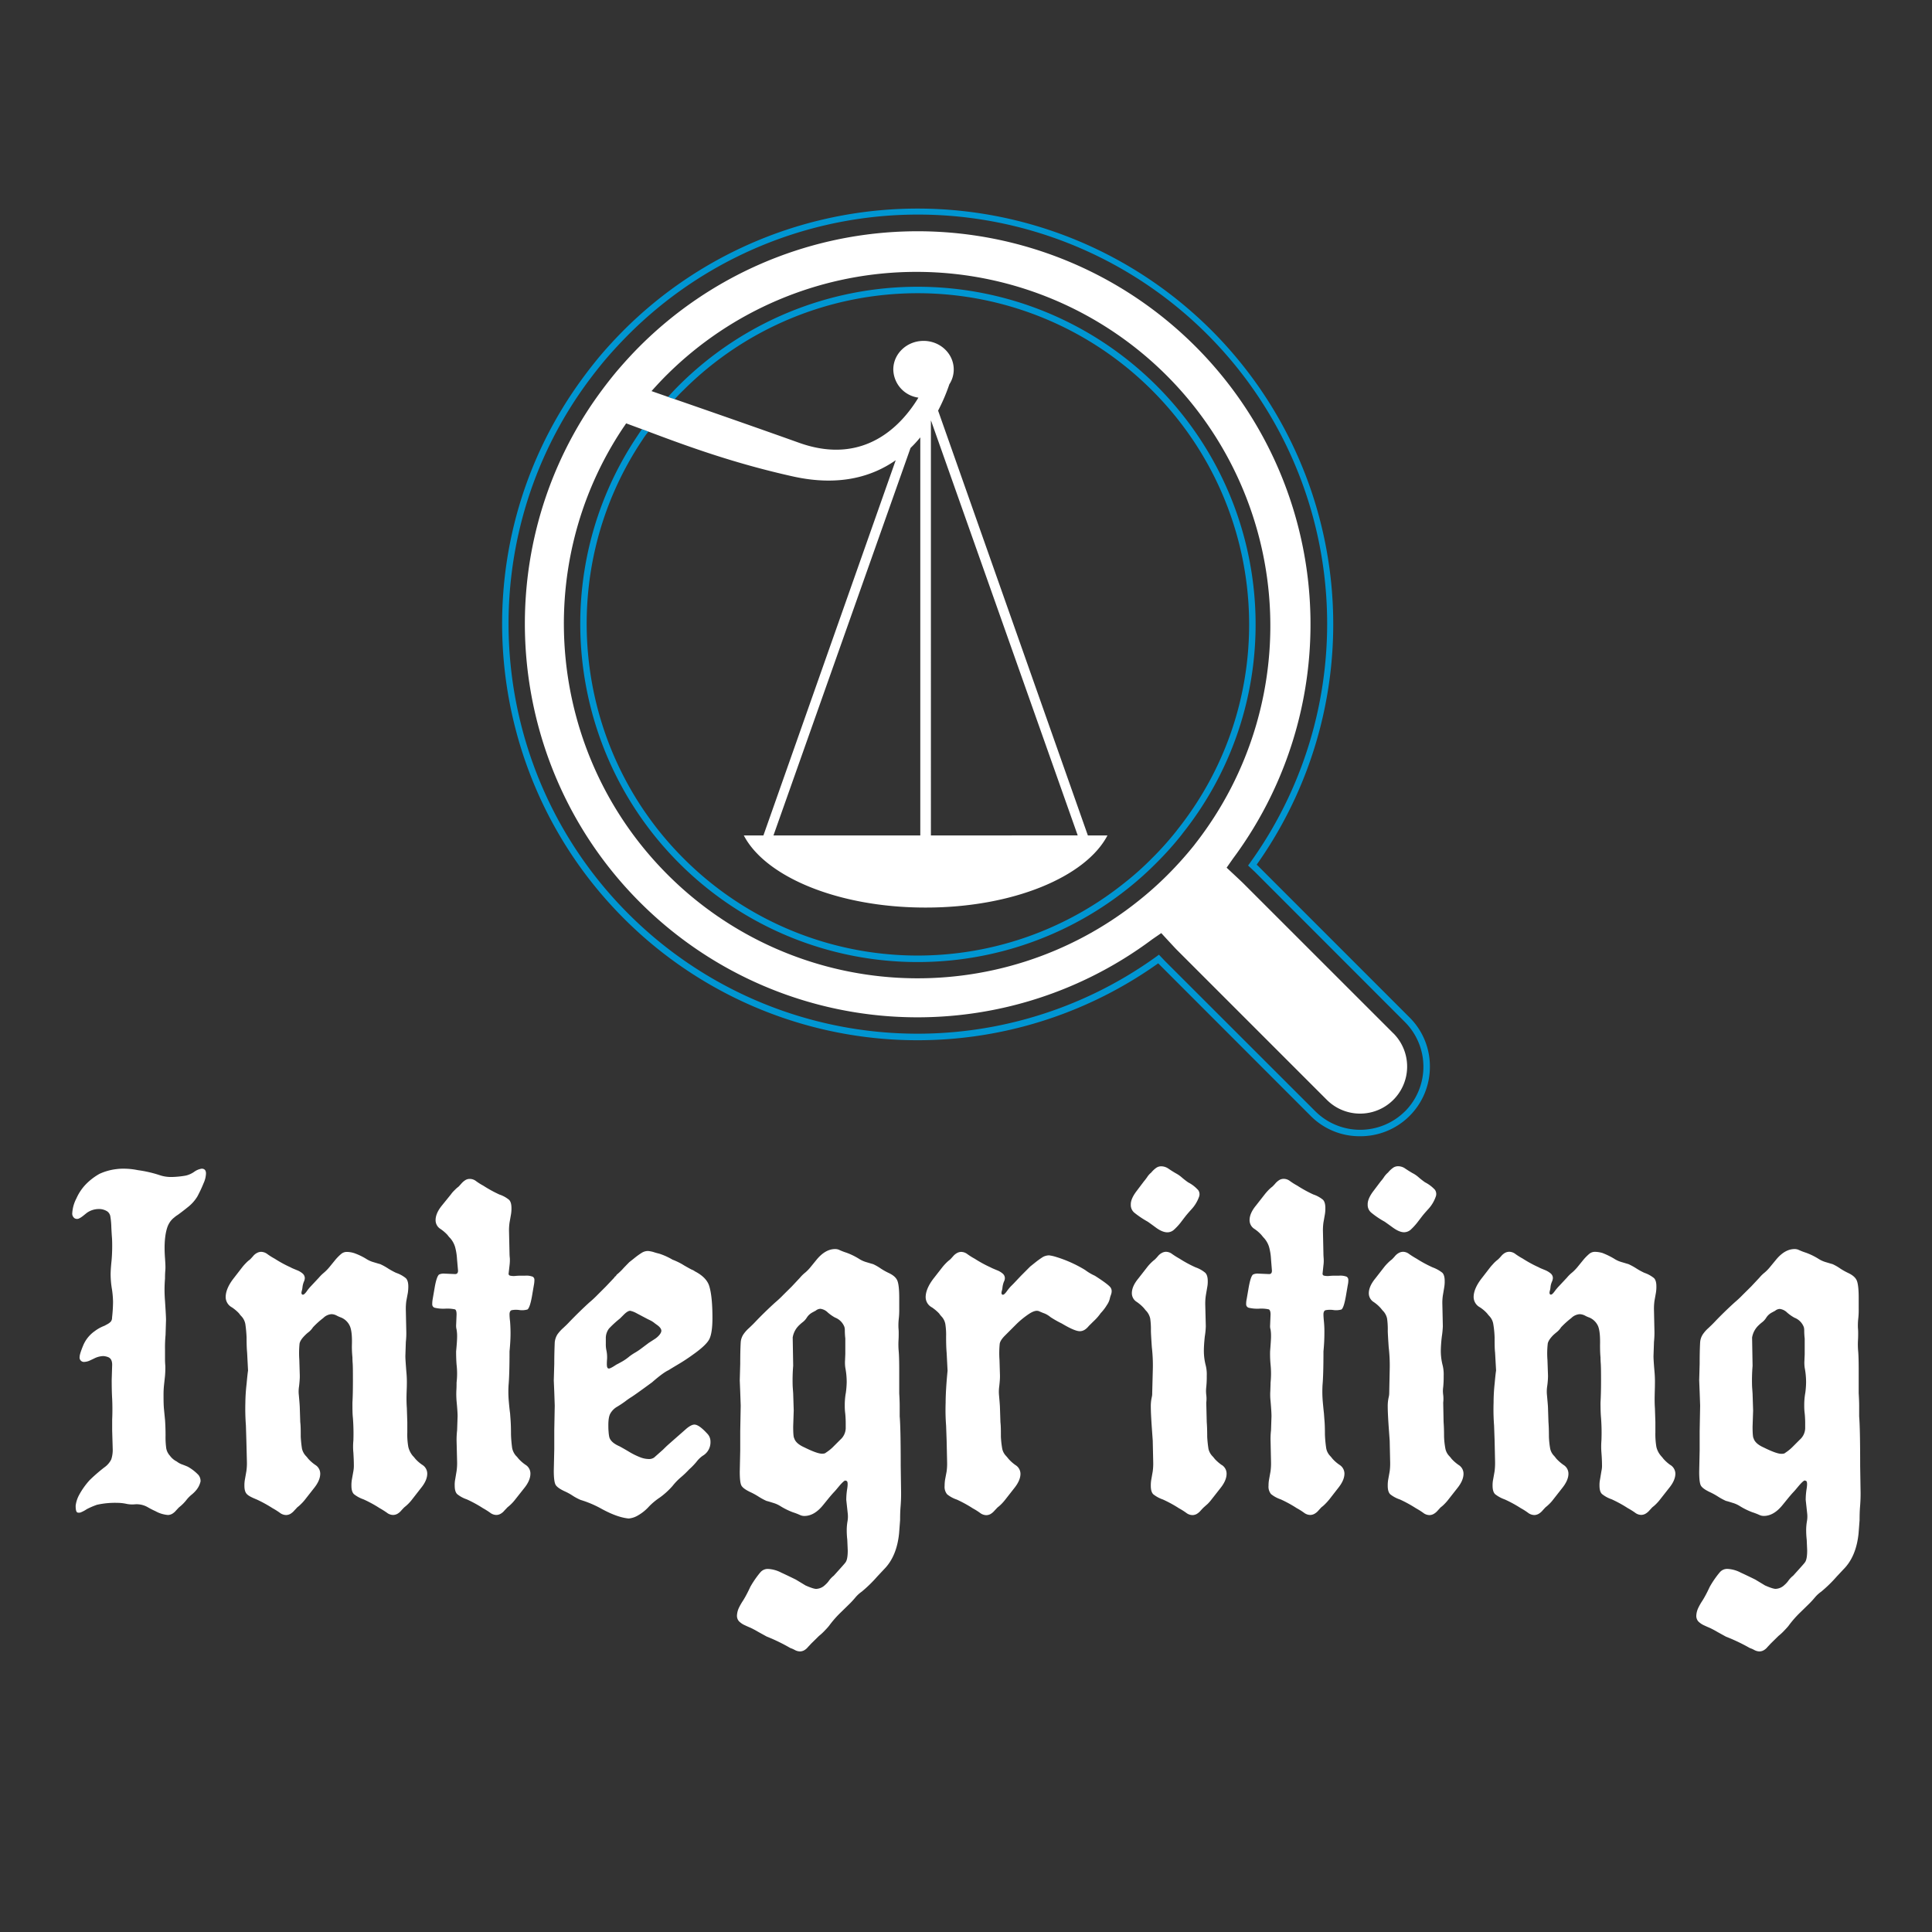 <svg id="Layer_1" data-name="Layer 1" xmlns="http://www.w3.org/2000/svg" viewBox="0 0 1000 1000"><rect x="0" y="0" width="1000" height="1000" fill="#333333" stroke="none"/><defs><style>.cls-1{fill:#fff;}.cls-2{fill:#0096d2;}</style></defs><path class="cls-1" d="M88,632.46a10.3,10.3,0,0,1,2.14-2.25,13.12,13.12,0,0,1,1.89-1.4c1.84-1.33,3.69-2.78,5.54-4.27a20.54,20.54,0,0,0,4.55-5.18,68.3,68.3,0,0,0,3.25-6.92,13.29,13.29,0,0,0,1.25-5c0-1.68-.72-2.53-2.25-2.53a8.93,8.93,0,0,0-3.9,1.65,12.56,12.56,0,0,1-4.18,1.89c-.81.16-2,.36-3.62.52s-3,.24-4.18.24a18.33,18.33,0,0,1-6-1,61.92,61.92,0,0,0-11.06-2.53,37,37,0,0,0-7.56-.77,26.36,26.36,0,0,0-3.78.24,29,29,0,0,0-8.57,2.42,30.93,30.93,0,0,0-7.31,5.66,25.24,25.24,0,0,0-4.67,7.08,18.72,18.72,0,0,0-2.13,7.52,2.92,2.92,0,0,0,1.25,2.77,2.49,2.49,0,0,0,2.13.13,10.1,10.1,0,0,0,2.17-1.37c.84-.64,1.57-1.29,2.25-1.77A10.7,10.7,0,0,1,51,625.79,7.87,7.87,0,0,1,55.5,627a4,4,0,0,1,1.64,2.77,39.57,39.57,0,0,1,.49,5.55c.12,2.37.24,4.26.36,5.79a88,88,0,0,1-.24,11.34c-.32,3-.49,5.47-.49,7.28a47.74,47.74,0,0,0,.73,7.84,49.79,49.79,0,0,1,.52,6.27A79.27,79.27,0,0,1,58,682a3.22,3.22,0,0,1-.6,2,6.62,6.62,0,0,1-1.77,1.37c-.77.4-1.29.72-1.65.88a20.14,20.14,0,0,0-5,2.78,17,17,0,0,0-6,7.56c-1.17,2.85-1.77,4.78-1.77,5.79a2.24,2.24,0,0,0,2.53,2.53,7.45,7.45,0,0,0,2.86-.76l2.13-1a11,11,0,0,1,4.83-1.25,8.56,8.56,0,0,1,2.25.49c1.52.52,2.25,1.85,2.25,4l-.24,7.8c0,4.74.12,8,.24,9.85.16,3.66.16,7.32,0,10.82v5.54l.28,9.57a15.77,15.77,0,0,1-.76,5.43A11,11,0,0,1,54,759.52a86.89,86.89,0,0,0-7.56,6.56,38.58,38.58,0,0,0-5.79,8.28,15.72,15.72,0,0,0-1.49,5c0,2.21.32,3.37,1,3.53a2.8,2.8,0,0,0,2-.24,16.31,16.31,0,0,0,2.77-1.52,39.25,39.25,0,0,1,5.27-2.26,43.14,43.14,0,0,1,10.57-1,23.11,23.11,0,0,1,4.67.52,14.54,14.54,0,0,0,4.42.24,11.5,11.5,0,0,1,6.67,1.53,40.12,40.12,0,0,0,3.91,2,15.87,15.87,0,0,0,6.51,2,4.86,4.86,0,0,0,2-.52,7.31,7.31,0,0,0,2.13-1.77c.76-.8,1.29-1.41,1.65-1.73a23.37,23.37,0,0,0,2-1.77,22.81,22.81,0,0,0,2-2.29,18.26,18.26,0,0,1,2.65-2.61,16.41,16.41,0,0,0,2.38-2.42,10.8,10.8,0,0,0,2.05-4.3,5.06,5.06,0,0,0-1.05-3.26,23.19,23.19,0,0,0-5.51-4.3c-.68-.32-1.61-.68-2.77-1.12a9.64,9.64,0,0,1-3-1.61,9.68,9.68,0,0,1-3.54-3,7.74,7.74,0,0,1-1.89-3.78,42,42,0,0,1-.36-6.55c0-3.38-.12-6.15-.28-8.32-.16-1.49-.32-3.26-.52-5.27s-.24-4.38-.24-7.08a48.5,48.5,0,0,1,.24-5.51l.52-4.82a48.19,48.19,0,0,0,.16-5.15c-.12-1.41-.16-2.57-.16-3.42v-5.26a66.29,66.29,0,0,1,.28-7.28l.24-7.84c0-1.53-.2-4.79-.52-9.81a69.18,69.18,0,0,1,0-11.58c0-1,0-2.42.16-4.19s0-3.9-.16-6.39c-.52-6.87-.08-12.26,1.25-16.12A12.66,12.66,0,0,1,88,632.46ZM218.7,758.28A18.52,18.52,0,0,1,215,755.1a19,19,0,0,0-1.4-1.61,11.65,11.65,0,0,1-2.26-4.58,36.67,36.67,0,0,1-.52-7.52v-5.31l-.24-7.32c-.16-2.17-.2-4.3-.16-6.51s.16-4,.16-5.55a56.53,56.53,0,0,0-.28-7c-.28-3.69-.48-6.31-.48-7.8l.24-7.31a38.83,38.83,0,0,0,.24-5.27l-.24-11.1a30.86,30.86,0,0,1,.24-4.78l.8-4.27a22.75,22.75,0,0,0,.24-3.29c0-2-.44-3.46-1.28-4.3a16,16,0,0,0-5-2.74,38.5,38.5,0,0,1-4.14-2.25,30.06,30.06,0,0,0-4.14-2.29c-.69-.16-1.85-.53-3.42-1a13.91,13.91,0,0,1-3.9-1.77,32.85,32.85,0,0,0-6.07-2.89,12.85,12.85,0,0,0-4-.65,4.46,4.46,0,0,0-2.74,1,25.61,25.61,0,0,0-3,3l-3.26,4a23.5,23.5,0,0,1-2.65,2.69,21.35,21.35,0,0,0-2.66,2.61l-4.26,4.55a21.82,21.82,0,0,0-2.13,2.65c-.92,1.25-1.65,1.81-2.13,1.61s-.68-.72-.4-1.77a11.22,11.22,0,0,0,.4-2,10.59,10.59,0,0,1,.72-2.9,4.85,4.85,0,0,0,.49-1.88,3.29,3.29,0,0,0-1-2.26,10,10,0,0,0-3.18-1.89c-1.4-.6-2.49-1-3.13-1.4a63.35,63.35,0,0,1-8.29-4.51,33.41,33.41,0,0,1-3.77-2.37,5.56,5.56,0,0,0-3.3-1.17,4.67,4.67,0,0,0-2,.53,6.41,6.41,0,0,0-2.13,1.73c-.77.88-1.33,1.48-1.65,1.77a13.21,13.21,0,0,0-2,1.76c-.85.85-1.49,1.61-2,2.26l-4.51,5.83c-2.69,3.49-4,6.71-4,9.57a6.09,6.09,0,0,0,3.26,5.3,21.47,21.47,0,0,1,3.66,3.1,11.46,11.46,0,0,0,1.37,1.65,8,8,0,0,1,1.89,3.9,66.26,66.26,0,0,1,.64,6.91c0,3.22.08,5.83.28,7.85l.48,9.32c-.2,1.17-.44,3.46-.76,6.92A92.82,92.82,0,0,0,127,726a114.8,114.8,0,0,0,.28,11.82l.24,7.84.28,11.06a29.35,29.35,0,0,1-.28,4.78l-.76,4.31a16.45,16.45,0,0,0-.25,3.25c0,2,.41,3.42,1.29,4.31s2.49,1.72,5,2.73a67.59,67.59,0,0,1,8.28,4.54,37.66,37.66,0,0,1,3.78,2.38,5.42,5.42,0,0,0,3.3,1.16,4.88,4.88,0,0,0,2-.52,8,8,0,0,0,2.13-1.77c.76-.8,1.32-1.41,1.61-1.73a16.06,16.06,0,0,0,2-1.77,20.32,20.32,0,0,0,2.05-2.29l4.54-5.79c2.17-2.69,3.26-5.19,3.26-7.56a5.3,5.3,0,0,0-2.54-4.5,20.76,20.76,0,0,1-3.65-3.18,15.25,15.25,0,0,0-1.37-1.61,8.31,8.31,0,0,1-1.89-3.66,61.58,61.58,0,0,1-.64-6.19c0-3,0-5.55-.25-7.56l-.24-7.32q0-1.2-.48-6.51a16.43,16.43,0,0,1,.12-4.78c.24-2.22.36-3.78.36-4.79v-.76l-.24-8a49.41,49.41,0,0,1,.12-8.44c.24-1.29,1.21-2.73,2.9-4.38a15.47,15.47,0,0,1,1.89-1.65A10.6,10.6,0,0,0,162,687a42.34,42.34,0,0,1,5.31-4.79,6.68,6.68,0,0,1,4.26-2,5.94,5.94,0,0,1,2.77.77,17.93,17.93,0,0,0,2.29,1,8.55,8.55,0,0,1,4.51,4.5c.84,2,1.16,5.31,1,9.86a54.84,54.84,0,0,0,.28,6.27c0,.36,0,1.37.12,3s.13,4.71.13,9.05c0,4.87-.09,8.65-.25,11.34,0,3.18,0,5.87.25,8a105.21,105.21,0,0,1,.24,11.62,32.16,32.16,0,0,0,0,6.27c.16,2.7.24,4.79.24,6.32a15.72,15.72,0,0,1-.24,3.25l-.77,4.31a17.39,17.39,0,0,0-.24,3.25c0,2,.4,3.42,1.25,4.31a16.48,16.48,0,0,0,5,2.73,64.34,64.34,0,0,1,8.33,4.54,44.43,44.43,0,0,1,3.78,2.38,5.3,5.3,0,0,0,3.25,1.16,4.82,4.82,0,0,0,2.05-.52,7.19,7.19,0,0,0,2.13-1.77c.73-.8,1.29-1.41,1.65-1.73a21.94,21.94,0,0,0,2-1.77,21.6,21.6,0,0,0,2-2.29l4.51-5.79c2.21-2.69,3.29-5.19,3.29-7.56A5.34,5.34,0,0,0,218.7,758.28Zm57-97.47a9,9,0,0,0-3.9-.52h-2a28.5,28.5,0,0,0-3.3.16,8.07,8.07,0,0,1-2.37-.16,1,1,0,0,1-.89-1l.49-4.26a21.84,21.84,0,0,0,.16-3.78,22.35,22.35,0,0,1-.16-2.53l-.25-11.1a28.32,28.32,0,0,1,.25-4.74l.76-4.31a18,18,0,0,0,.24-3.25c0-2-.4-3.46-1.25-4.3a15.43,15.43,0,0,0-5-2.74,66.09,66.09,0,0,1-8.33-4.58,31.39,31.39,0,0,1-3.77-2.38,5.3,5.3,0,0,0-3.26-1.12,4.47,4.47,0,0,0-2,.48,8.8,8.8,0,0,0-2.17,1.77c-.77.85-1.29,1.45-1.61,1.77a15,15,0,0,0-2,1.77,15.17,15.17,0,0,0-2,2.29L228.71,624c-2.17,2.69-3.25,5.19-3.25,7.56a5.3,5.3,0,0,0,2.53,4.54,21.19,21.19,0,0,1,3.66,3.14,10.85,10.85,0,0,0,1.41,1.65,12.31,12.31,0,0,1,2.49,4.54,29.81,29.81,0,0,1,1,6.27l.53,6c0,1.2-.53,1.76-1.53,1.76l-5.55-.24a5.53,5.53,0,0,0-2.77.49c-.81.68-1.61,3-2.26,6.83l-1,5.79a14.69,14.69,0,0,0-.24,2.78,1.8,1.8,0,0,0,1.24,1.77,19.35,19.35,0,0,0,5.51.48,19,19,0,0,1,5,.36c.6.28.84,1.17.84,2.65l-.24,5.79a8,8,0,0,0,.24,2,19.71,19.71,0,0,1,.28,3.54c0,1.53-.16,4.14-.52,7.8,0,3,.12,5.31.24,6.8a40.25,40.25,0,0,1,0,9.33c0,1.16,0,2.61-.12,4.3a47.4,47.4,0,0,0,.12,5.27c.36,3.69.53,6.31.53,7.84l-.25,7.27a45.6,45.6,0,0,0-.28,5.31l.28,11.06a29.35,29.35,0,0,1-.28,4.78l-.72,4.31a14.52,14.52,0,0,0-.24,3.25c0,2,.4,3.42,1.24,4.31a16.18,16.18,0,0,0,5,2.73,64.41,64.41,0,0,1,8.32,4.54,41.45,41.45,0,0,1,3.78,2.38,5.33,5.33,0,0,0,3.26,1.16,4.55,4.55,0,0,0,2-.52,6.83,6.83,0,0,0,2.13-1.77c.77-.8,1.33-1.41,1.65-1.73a22.3,22.3,0,0,0,4-4.06l4.58-5.79c2.18-2.69,3.22-5.19,3.22-7.56a5.25,5.25,0,0,0-2.49-4.5,20.94,20.94,0,0,1-3.66-3.18,13.57,13.57,0,0,0-1.41-1.61,8.82,8.82,0,0,1-1.89-3.9,68.9,68.9,0,0,1-.6-7c0-3.18-.08-5.79-.24-7.8l-.24-3.26c-.2-1.33-.41-3.34-.65-6.07a54.62,54.62,0,0,1-.12-8.53c.32-3.54.49-9.33.49-17.41.36-3.66.52-6.79.52-9.33s-.12-4.54-.24-6.15a30.41,30.41,0,0,1-.28-3.66c0-1.16.36-1.85,1-2.13a11.62,11.62,0,0,1,4-.12,10.12,10.12,0,0,0,4.3-.28c.85-.64,1.61-2.94,2.3-6.75l1-5.84a13.9,13.9,0,0,0,.28-2.73A1.83,1.83,0,0,0,275.72,660.81Zm83.71,76.56c-1,0-2.33.64-4,2l-8.56,7.52c-1,.88-1.81,1.61-2.38,2.17s-1,1-1.4,1.37l-4.51,4a4.59,4.59,0,0,1-2.81.76,12.56,12.56,0,0,1-4-.76,36.92,36.92,0,0,1-6.15-3c-2.3-1.37-3.94-2.29-4.91-2.81-3.06-1.33-4.78-2.9-5.31-4.75A18.65,18.65,0,0,1,315,741c-.12-1.25-.12-2.38-.12-3.38,0-2.86.36-4.91,1.13-6.15a9.51,9.51,0,0,1,3.13-3.18,50.85,50.85,0,0,0,4.55-3,37.66,37.66,0,0,1,3.25-2.26c.85-.52,4.39-3,10.58-7.56,3.86-3.37,6.71-5.46,8.6-6.31.48-.32,2.05-1.28,4.75-2.89a92.76,92.76,0,0,0,7.84-5.15c4.5-3.18,7.32-5.83,8.4-7.92s1.65-5.79,1.65-11q0-11.58-1.77-16.89c-1-2.81-3.42-5.26-7.32-7.27a6.06,6.06,0,0,0-1.65-.89c-.88-.44-2.17-1.16-3.86-2.13a32,32,0,0,0-3.65-2c-1.13-.52-1.89-.84-2.38-1a34.46,34.46,0,0,0-6.95-3.14,32.27,32.27,0,0,1-3.14-.89,16.77,16.77,0,0,0-2.53-.48,6.15,6.15,0,0,0-3.26.89,37.55,37.55,0,0,0-4,2.89l-2.53,2c-1.49,1.53-2.7,2.74-3.5,3.66a30.86,30.86,0,0,1-3.06,2.86,2.11,2.11,0,0,1-.6.8,1.61,1.61,0,0,0-.64.72l-4.31,4.55-4.26,4.26a54.31,54.31,0,0,1-4.3,4c-3.54,3.22-7,6.63-10.58,10.33-.8.89-1.84,1.85-3,2.94a19.67,19.67,0,0,0-2.94,3.26,9.51,9.51,0,0,0-1.4,4.18c-.12,3-.24,6.67-.24,11.06l-.25,8.56.25,6,.24,7.08-.24,12.82v9.81l-.25,11.06c0,3.74.33,6.11.89,7.2s2.17,2.25,4.66,3.42a28.19,28.19,0,0,1,4.14,2.25,27.84,27.84,0,0,0,4.19,2.25,54.19,54.19,0,0,1,10.29,4.3q8.56,4.77,14.6,5.31a11.14,11.14,0,0,0,4.7-1.53,23.27,23.27,0,0,0,5.91-4.78,34.13,34.13,0,0,1,5.51-4.55,39.11,39.11,0,0,0,6.59-6,31.24,31.24,0,0,1,4.39-4.54,49.27,49.27,0,0,0,4.18-4,36.67,36.67,0,0,0,3.78-3.9,14.65,14.65,0,0,1,3.21-3.14,8.07,8.07,0,0,0,4.06-7.32,5.83,5.83,0,0,0-1.76-4.26C363.13,738.86,361,737.37,359.43,737.37Zm-45.31-31c0-.48,0-1.49.12-3a17.11,17.11,0,0,0-.36-4.5,14.45,14.45,0,0,1-.29-3.3v-3.3a8.24,8.24,0,0,1,1.65-4.62,54.34,54.34,0,0,1,5.67-5.19l2-2c1.33-1.32,2.45-2,3.3-2a11.82,11.82,0,0,1,3.26,1.25l5.79,3.06,1,.48a12,12,0,0,1,2.78,1.77l.72.52c1.73,1.17,2.57,2.25,2.57,3.26s-1,2.53-3,4l-3.54,2.29-4,3a30.34,30.34,0,0,1-3,2,28.52,28.52,0,0,0-3,2,25.19,25.19,0,0,1-3.78,2.65c-1.37.76-2.34,1.29-3,1.61-2,1.36-3.3,2-3.78,2C314.48,708.38,314.12,707.73,314.12,706.37Zm152.11,52.39q0-19.6-.53-25.65V728c0-2-.08-4.26-.24-6.8V709.91c0-4.87-.08-8.41-.28-10.58a40.94,40.94,0,0,1-.12-5.06c.12-1.81.12-3.14.12-4a28.44,28.44,0,0,0-.12-3,32.43,32.43,0,0,1,.12-4.26,40.47,40.47,0,0,0,.28-5.55v-5.55c0-4.18-.28-7.12-.88-8.81s-2.13-3.09-4.67-4.26a34.58,34.58,0,0,1-4-2.25,25.11,25.11,0,0,0-4-2.29c-.68-.16-1.81-.53-3.42-1a14.47,14.47,0,0,1-3.9-1.77,34.12,34.12,0,0,0-6.43-3.13,30.92,30.92,0,0,1-3.66-1.41,5,5,0,0,0-2.25-.48c-3.34,0-6.56,1.85-9.57,5.51l-3.26,4a20.51,20.51,0,0,1-2.65,2.69,18.83,18.83,0,0,0-2.66,2.61l-4.26,4.55-4.3,4.26a56.06,56.06,0,0,1-4.26,4c-3.54,3.22-7.08,6.63-10.58,10.33-.84.89-1.85,1.85-3,2.94a17.71,17.71,0,0,0-2.9,3.26,8.6,8.6,0,0,0-1.4,4.18c-.17,3-.25,6.67-.25,11.06l-.24,8.56.24,6,.25,7.08-.25,13.31v9.81l-.24,11.09c0,3.7.28,6.08.85,7.16s2.17,2.25,4.66,3.42a35.83,35.83,0,0,1,4.18,2.29,31.29,31.29,0,0,0,4.14,2.25c.69.16,1.81.49,3.38,1a14.71,14.71,0,0,1,3.94,1.77,36.3,36.3,0,0,0,6.4,3.13,31.3,31.3,0,0,1,3.65,1.41,5.33,5.33,0,0,0,2.26.48c3.37,0,6.59-1.85,9.61-5.55l3.25-4c.85-1,1.69-2,2.54-2.89s1.64-1.89,2.49-2.9c1.69-2,2.81-3,3.3-3l.72.24c.52.36.6,1.61.28,3.78a36.86,36.86,0,0,0-.52,6l.76,7a14.09,14.09,0,0,1-.12,4.06,27.31,27.31,0,0,0-.4,4.3,44.84,44.84,0,0,0,.28,5.27l.24,5.55c0,3.17-.4,5.3-1.24,6.27-.2.36-2.22,2.61-6,6.79a13.06,13.06,0,0,0-2.53,2.66,12,12,0,0,1-2,2.17,6.94,6.94,0,0,1-4.54,2c-1,0-2.86-.6-5.51-1.77l-5.07-3.06c-2.37-1.16-4.86-2.37-7.56-3.61a16.38,16.38,0,0,0-6.79-1.89,5,5,0,0,0-4,1.77,49.09,49.09,0,0,0-5.19,7.51c-.88,1.89-1.45,3-1.61,3.3-.68,1.33-1.4,2.61-2.13,3.78a31.12,31.12,0,0,0-2.17,3.78,10.62,10.62,0,0,0-1,4,4.33,4.33,0,0,0,1,2.9,10.22,10.22,0,0,0,3.14,2.13c1.44.68,2.41,1.08,2.89,1.28,1.37.65,2.7,1.37,4,2.14l4.3,2.37A94.57,94.57,0,0,1,409.05,853a15.61,15.61,0,0,1,2.29,1,5.71,5.71,0,0,0,2.73.77,4.55,4.55,0,0,0,2-.49,6.81,6.81,0,0,0,2.13-1.77c.8-.84,1.32-1.4,1.64-1.76l4.07-4a27.12,27.12,0,0,0,2.61-2.37c1.08-1.12,2-2.09,2.65-2.93a52.58,52.58,0,0,1,6.07-6.92c2.3-2.25,4-3.9,5-4.9.64-.65,1.53-1.61,2.61-2.9a16.85,16.85,0,0,1,3.18-2.89,69.12,69.12,0,0,0,8-7.8l3.54-3.78c4.38-4.39,7-10.62,7.8-18.66l.52-6.8c0-2.69.08-5,.25-7a83.16,83.16,0,0,0,.24-8.85Zm-28.47-37.52a37.23,37.23,0,0,0-.49,6.32,29.91,29.91,0,0,0,.25,4.14,52.75,52.75,0,0,1,.24,5.67v2a8.2,8.2,0,0,1-2.78,5.79l-4,4a22.31,22.31,0,0,1-3.54,2.77c-.32.37-1,.49-2,.49-1.65,0-4.7-1.09-9.08-3.26-3-1.33-4.75-2.94-5.27-4.79-.32-.36-.52-2.37-.52-6l.28-8.32-.28-8.81-.25-3.53a91.76,91.76,0,0,1,.25-10.82l-.25-14.64a11.19,11.19,0,0,1,3.3-6.27,23.35,23.35,0,0,1,1.89-1.65,8.62,8.62,0,0,0,2.13-2.37,7.77,7.77,0,0,1,2.66-2.53c.92-.48,1.52-.85,1.89-1a4,4,0,0,1,2.49-1,6.59,6.59,0,0,1,3.78,1.89,21.57,21.57,0,0,0,3.78,2.65,8.41,8.41,0,0,1,4.82,4.79,6,6,0,0,1,.24,1.85,38.89,38.89,0,0,0,.25,4.18v7.8c0,.68-.08,1.77-.12,3.29a18.71,18.71,0,0,0,.12,4,40.22,40.22,0,0,1,.72,7.55A46.38,46.38,0,0,1,437.76,721.24Zm525.08,37.52q0-19.6-.52-25.65V728c0-2-.08-4.26-.24-6.8V709.91c0-4.87-.08-8.41-.28-10.58a40.94,40.94,0,0,1-.12-5.06c.12-1.81.12-3.14.12-4a28.44,28.44,0,0,0-.12-3,32.43,32.43,0,0,1,.12-4.26,40.47,40.47,0,0,0,.28-5.55v-5.55c0-4.18-.28-7.12-.88-8.81s-2.13-3.09-4.67-4.26a34.58,34.58,0,0,1-4-2.25,25.11,25.11,0,0,0-4-2.29c-.68-.16-1.81-.53-3.42-1a14.47,14.47,0,0,1-3.9-1.77,34.12,34.12,0,0,0-6.43-3.13,30.92,30.92,0,0,1-3.66-1.41,5,5,0,0,0-2.25-.48c-3.34,0-6.56,1.85-9.57,5.51L916,656a20.51,20.51,0,0,1-2.65,2.69,18.83,18.83,0,0,0-2.66,2.61l-4.26,4.55-4.3,4.26a56.06,56.06,0,0,1-4.26,4c-3.54,3.22-7.08,6.63-10.58,10.33-.84.89-1.85,1.85-3,2.94a17.71,17.71,0,0,0-2.9,3.26,8.6,8.6,0,0,0-1.4,4.18c-.17,3-.25,6.67-.25,11.06l-.24,8.56.24,6,.25,7.08-.25,13.31v9.81l-.24,11.09c0,3.7.28,6.08.85,7.16s2.17,2.25,4.66,3.42a35.83,35.83,0,0,1,4.18,2.29,31.29,31.29,0,0,0,4.14,2.25c.69.16,1.81.49,3.38,1a14.71,14.71,0,0,1,3.94,1.77,36.3,36.3,0,0,0,6.4,3.13,31.3,31.3,0,0,1,3.65,1.41,5.33,5.33,0,0,0,2.26.48c3.37,0,6.59-1.85,9.61-5.55l3.25-4c.85-1,1.69-2,2.54-2.89s1.64-1.89,2.49-2.9c1.69-2,2.81-3,3.3-3l.72.24c.52.36.6,1.61.28,3.78a36.86,36.86,0,0,0-.52,6l.76,7a14.09,14.09,0,0,1-.12,4.06,27.31,27.31,0,0,0-.4,4.3,44.84,44.84,0,0,0,.28,5.27l.24,5.55c0,3.17-.4,5.3-1.24,6.27-.2.36-2.22,2.61-6,6.79a13.06,13.06,0,0,0-2.53,2.66,12,12,0,0,1-2,2.17,6.94,6.94,0,0,1-4.54,2c-1,0-2.86-.6-5.51-1.77l-5.07-3.06c-2.37-1.16-4.86-2.37-7.56-3.61a16.38,16.38,0,0,0-6.79-1.89,5,5,0,0,0-4,1.77,49.09,49.09,0,0,0-5.19,7.51c-.88,1.89-1.45,3-1.61,3.3-.68,1.33-1.4,2.61-2.13,3.78A31.12,31.12,0,0,0,879,832.3a10.62,10.62,0,0,0-1,4,4.33,4.33,0,0,0,1,2.9,10.22,10.22,0,0,0,3.14,2.13c1.44.68,2.41,1.08,2.89,1.28,1.37.65,2.7,1.37,4,2.14l4.3,2.37A94.57,94.57,0,0,1,905.67,853a15.61,15.61,0,0,1,2.29,1,5.71,5.71,0,0,0,2.73.77,4.48,4.48,0,0,0,2-.49,6.72,6.72,0,0,0,2.14-1.77c.8-.84,1.32-1.4,1.64-1.76l4.07-4a27.12,27.12,0,0,0,2.61-2.37c1.08-1.12,2-2.09,2.65-2.93a52.58,52.58,0,0,1,6.07-6.92c2.3-2.25,4-3.9,5-4.9.64-.65,1.53-1.61,2.61-2.9a16.85,16.85,0,0,1,3.18-2.89,69.12,69.12,0,0,0,8-7.8l3.54-3.78c4.38-4.39,7-10.62,7.8-18.66l.52-6.8c0-2.69.08-5,.24-7a78.94,78.94,0,0,0,.25-8.85Zm-28.46-37.52a37.23,37.23,0,0,0-.49,6.32,29.91,29.91,0,0,0,.25,4.14,52.75,52.75,0,0,1,.24,5.67v2a8.2,8.2,0,0,1-2.78,5.79l-4,4A22.31,22.31,0,0,1,924,752c-.32.37-1,.49-2,.49-1.65,0-4.7-1.09-9.08-3.26-3-1.33-4.75-2.94-5.27-4.79-.32-.36-.52-2.37-.52-6l.28-8.32-.28-8.81-.25-3.53a91.76,91.76,0,0,1,.25-10.82l-.25-14.64a11.19,11.19,0,0,1,3.3-6.27,23.35,23.35,0,0,1,1.89-1.65,8.62,8.62,0,0,0,2.13-2.37,7.77,7.77,0,0,1,2.66-2.53c.92-.48,1.52-.85,1.89-1a4,4,0,0,1,2.49-1,6.59,6.59,0,0,1,3.78,1.89,21.57,21.57,0,0,0,3.78,2.65,8.41,8.41,0,0,1,4.82,4.79,6,6,0,0,1,.24,1.85,38.89,38.89,0,0,0,.25,4.18v7.8c0,.68-.08,1.77-.12,3.29a18.71,18.71,0,0,0,.12,4,40.22,40.22,0,0,1,.72,7.55A46.38,46.38,0,0,1,934.38,721.24ZM574.47,666c-1-1.09-3.58-3-7.76-5.67a26.54,26.54,0,0,1-5.07-3,65.46,65.46,0,0,0-16.12-7.07,21.7,21.7,0,0,0-2.5-.49,6.88,6.88,0,0,0-3.29.89,47,47,0,0,0-4,2.89l-2.5,2-4.78,4.79-3.78,4-1.53,1.53a26.63,26.63,0,0,0-2.13,2.65c-.93,1.25-1.65,1.81-2.13,1.61s-.65-.72-.4-1.77a8.43,8.43,0,0,0,.4-2,12.27,12.27,0,0,1,.72-2.9,4.32,4.32,0,0,0,.52-1.88,3.16,3.16,0,0,0-1-2.26,10,10,0,0,0-3.18-1.89c-1.4-.6-2.45-1-3.13-1.4a63.35,63.35,0,0,1-8.29-4.51,34.59,34.59,0,0,1-3.78-2.37,5.51,5.51,0,0,0-3.29-1.17,4.82,4.82,0,0,0-2,.53,7.31,7.31,0,0,0-2.13,1.73c-.77.88-1.33,1.48-1.65,1.77a17.77,17.77,0,0,0-2,1.76,26.62,26.62,0,0,0-2,2.26l-4.55,5.83c-2.65,3.49-4,6.71-4,9.57a6.05,6.05,0,0,0,3.3,5.3,23.75,23.75,0,0,1,3.66,3.1,12.8,12.8,0,0,0,1.32,1.65,7.74,7.74,0,0,1,1.89,3.78,35.46,35.46,0,0,1,.41,6.55c0,3.34.08,6.15.28,8.33l.48,9.32c-.68,7-1,12.59-1,16.61a104.84,104.84,0,0,0,.24,11.82l.28,7.84.24,11.06a30.86,30.86,0,0,1-.24,4.78l-.81,4.31a21.68,21.68,0,0,0-.24,3.25,6,6,0,0,0,1.29,4.31,16,16,0,0,0,5,2.73,64.64,64.64,0,0,1,8.29,4.54,33.55,33.55,0,0,1,3.78,2.38,5.5,5.5,0,0,0,3.29,1.16,4.88,4.88,0,0,0,2-.52,8,8,0,0,0,2.13-1.77c.76-.8,1.32-1.41,1.64-1.73a18.45,18.45,0,0,0,2-1.77,24.15,24.15,0,0,0,2-2.29l4.54-5.79c2.17-2.69,3.3-5.19,3.3-7.56a5.34,5.34,0,0,0-2.58-4.5A20.64,20.64,0,0,1,522,755.1a20.44,20.44,0,0,0-1.36-1.61,7.55,7.55,0,0,1-1.89-3.66,49.05,49.05,0,0,1-.69-6.19c0-3,0-5.55-.24-7.56l-.24-7.32q0-1.2-.48-6.51a19.94,19.94,0,0,1,.12-4.78c.24-2.22.36-3.78.36-4.79v-.76l-.24-8a49.41,49.41,0,0,1,.12-8.44c.24-1.29,1.21-2.73,2.9-4.38l5.83-5.83a44.25,44.25,0,0,1,6-4.91c2.49-1.73,4.42-2.29,5.75-1.61.68.29,1.56.69,2.69,1.09a12,12,0,0,1,3.1,1.89,52.28,52.28,0,0,0,5.83,3.3c4.5,2.69,7.6,4,9.33,4s3.25-.93,4.74-2.78c.68-.64,1.69-1.69,3.06-3a23.82,23.82,0,0,0,3-3.54,24.24,24.24,0,0,0,3.26-4.26,9.48,9.48,0,0,0,1.49-3.3,11.29,11.29,0,0,1,.52-1.77C575.67,668.53,575.51,667.08,574.47,666Zm45.47-50.26A17.91,17.91,0,0,0,615,612a38.56,38.56,0,0,1-3.26-2.53,16.81,16.81,0,0,0-3.3-2.26c-1.16-.68-2.37-1.44-3.62-2.29a6.66,6.66,0,0,0-3.66-1.24,4.49,4.49,0,0,0-2.65.76,13.14,13.14,0,0,0-2.65,2.49,9.86,9.86,0,0,0-2.13,2.41c-.77,1.09-1.33,1.77-1.65,2.14l-4,5.3c-1.85,2.5-2.78,4.71-2.78,6.52v.52a5.14,5.14,0,0,0,2,4,48.69,48.69,0,0,0,6.8,4.54c.52.37,1.89,1.33,4.14,3s4.26,2.49,6,2.49a5.11,5.11,0,0,0,3.38-1.32,29.54,29.54,0,0,0,3.42-3.66c1.16-1.53,2-2.62,2.53-3.3s1.57-1.93,3.26-3.78a18.6,18.6,0,0,0,3.78-6.31A3.65,3.65,0,0,0,619.94,615.7Zm12.47,142.58a22.62,22.62,0,0,1-3.66-3.18,15.25,15.25,0,0,0-1.37-1.61,8,8,0,0,1-1.89-3.66,61.58,61.58,0,0,1-.64-6.19c0-3-.08-5.55-.24-7.56L624.36,726a15.91,15.91,0,0,0,0-4,17.23,17.23,0,0,1,0-4.06,49.36,49.36,0,0,0,.25-5.79,19.26,19.26,0,0,0-.49-5.27,30,30,0,0,1-1-7.8c0-1.85.16-4.26.48-7.32a37.66,37.66,0,0,0,.52-5.31l-.28-11.05a29.14,29.14,0,0,1,.28-4.79l.73-4.3a14.67,14.67,0,0,0,.28-3.26c0-2-.44-3.41-1.29-4.26a15.87,15.87,0,0,0-5-2.81,63.07,63.07,0,0,1-8.33-4.51,44.59,44.59,0,0,1-3.78-2.37,5.31,5.31,0,0,0-3.25-1.17,4.53,4.53,0,0,0-2,.53,6.53,6.53,0,0,0-2.14,1.73,23.54,23.54,0,0,1-1.64,1.77,17.77,17.77,0,0,0-2,1.76,21.06,21.06,0,0,0-2,2.26l-4.55,5.83c-2.21,2.69-3.3,5.18-3.3,7.56a5.26,5.26,0,0,0,2.54,4.5,20.9,20.9,0,0,1,3.66,3.18c.6.72,1,1.28,1.4,1.64a8.68,8.68,0,0,1,1.89,3.74,38.54,38.54,0,0,1,.37,6.32c0,1,.16,3.86.48,8.56a81.74,81.74,0,0,1,.52,11.06L596.38,721a8,8,0,0,1-.24,2.26,20.66,20.66,0,0,0-.48,4.78c0,2.21.16,5.63.48,10.33l.52,7.32.24,11.06a30.86,30.86,0,0,1-.24,4.78l-.76,4.31a17.39,17.39,0,0,0-.24,3.25c0,2,.4,3.42,1.24,4.31a16.69,16.69,0,0,0,5,2.73,64.41,64.41,0,0,1,8.32,4.54,36.54,36.54,0,0,1,3.78,2.38,5.35,5.35,0,0,0,3.3,1.16,4.84,4.84,0,0,0,2-.52,7.87,7.87,0,0,0,2.13-1.77c.72-.8,1.29-1.41,1.65-1.73s1.12-1,2-1.77a22.81,22.81,0,0,0,2-2.29l4.54-5.79c2.17-2.69,3.26-5.19,3.26-7.56A5.29,5.29,0,0,0,632.41,758.28ZM697,660.81a9.09,9.09,0,0,0-3.94-.52h-2a27.8,27.8,0,0,0-3.26.16,8.52,8.52,0,0,1-2.41-.16,1,1,0,0,1-.84-1L685,655a18,18,0,0,0,.12-3.78c-.08-1-.12-1.89-.12-2.53l-.24-11.1a29.88,29.88,0,0,1,.24-4.74l.76-4.31a18,18,0,0,0,.24-3.25c0-2-.4-3.46-1.24-4.3a15.62,15.62,0,0,0-5-2.74,66.17,66.17,0,0,1-8.32-4.58,34.23,34.23,0,0,1-3.78-2.38,5.28,5.28,0,0,0-3.26-1.12,4.53,4.53,0,0,0-2,.48,9,9,0,0,0-2.17,1.77,19.16,19.16,0,0,1-1.65,1.77,18.88,18.88,0,0,0-2,1.77,29.36,29.36,0,0,0-2,2.29l-4.5,5.75c-2.21,2.69-3.3,5.19-3.3,7.56a5.33,5.33,0,0,0,2.53,4.54,19.07,19.07,0,0,1,3.62,3.14c.61.76,1.09,1.33,1.41,1.65a12.26,12.26,0,0,1,2.53,4.54,29.11,29.11,0,0,1,1,6.27l.48,6c0,1.2-.48,1.76-1.49,1.76l-5.55-.24a5.36,5.36,0,0,0-2.77.49c-.84.68-1.57,3-2.25,6.83l-1,5.79a11.89,11.89,0,0,0-.28,2.78,1.84,1.84,0,0,0,1.29,1.77,19.4,19.4,0,0,0,5.55.48,18.16,18.16,0,0,1,4.86.36c.61.28.93,1.17.93,2.65l-.24,5.79a5.46,5.46,0,0,0,.24,2,20.35,20.35,0,0,1,.24,3.54c0,1.53-.2,4.14-.48,7.8a59.14,59.14,0,0,0,.24,6.8,45.25,45.25,0,0,1,0,9.33c0,1.16-.08,2.61-.12,4.3a29.4,29.4,0,0,0,.12,5.27c.32,3.69.48,6.31.48,7.84l-.24,7.27a39.12,39.12,0,0,0-.24,5.31l.24,11.06a30.86,30.86,0,0,1-.24,4.78l-.77,4.31a16.87,16.87,0,0,0-.28,3.25,6,6,0,0,0,1.29,4.31,16,16,0,0,0,5,2.73,64.64,64.64,0,0,1,8.29,4.54,33.55,33.55,0,0,1,3.78,2.38,5.5,5.5,0,0,0,3.29,1.16,4.8,4.8,0,0,0,2-.52,7.43,7.43,0,0,0,2.18-1.77c.72-.8,1.28-1.41,1.6-1.73a14.75,14.75,0,0,0,2-1.77c.85-.84,1.49-1.61,2.06-2.29l4.5-5.79c2.17-2.69,3.3-5.19,3.3-7.56a5.39,5.39,0,0,0-2.54-4.5,19.83,19.83,0,0,1-3.66-3.18,20.44,20.44,0,0,0-1.36-1.61,7.63,7.63,0,0,1-1.89-3.9,65.5,65.5,0,0,1-.65-7c0-3.18-.08-5.79-.28-7.8l-.24-3.26c-.16-1.33-.36-3.34-.6-6.07a60,60,0,0,1-.12-8.53c.32-3.54.48-9.33.48-17.41.36-3.66.48-6.79.48-9.33a53.36,53.36,0,0,0-.24-6.15c-.16-1.57-.24-2.81-.24-3.66,0-1.16.36-1.85,1-2.13a12,12,0,0,1,4.07-.12,9.93,9.93,0,0,0,4.26-.28c.84-.64,1.57-2.94,2.25-6.75l1-5.84a10.89,10.89,0,0,0,.29-2.73A1.91,1.91,0,0,0,697,660.81Zm45.6-45.11a18.46,18.46,0,0,0-5-3.74,38.54,38.54,0,0,1-3.25-2.53,15,15,0,0,0-3.3-2.26c-1.17-.68-2.37-1.44-3.66-2.29a6.39,6.39,0,0,0-3.66-1.24,4.54,4.54,0,0,0-2.61.76,13.15,13.15,0,0,0-2.66,2.49,11.28,11.28,0,0,0-2.13,2.41,17.7,17.7,0,0,1-1.65,2.14l-4,5.3c-1.85,2.5-2.77,4.71-2.77,6.52v.52a5.15,5.15,0,0,0,2,4,43.64,43.64,0,0,0,6.75,4.54c.53.37,1.89,1.33,4.19,3s4.22,2.49,5.91,2.49a5.25,5.25,0,0,0,3.41-1.32,32,32,0,0,0,3.38-3.66l2.53-3.3c.49-.64,1.57-1.93,3.26-3.78a18.29,18.29,0,0,0,3.78-6.31A3.84,3.84,0,0,0,742.62,615.7ZM755,758.28a21.33,21.33,0,0,1-3.66-3.18,14.29,14.29,0,0,0-1.36-1.61,7.82,7.82,0,0,1-1.85-3.66,42.45,42.45,0,0,1-.69-6.19c0-3-.08-5.55-.24-7.56L747,726a16.89,16.89,0,0,0,0-4,13.81,13.81,0,0,1,0-4.06,52.19,52.19,0,0,0,.24-5.79,19.79,19.79,0,0,0-.48-5.27,30.06,30.06,0,0,1-1-7.8,73.14,73.14,0,0,1,.53-7.32,45,45,0,0,0,.52-5.31l-.24-11.05a26.24,26.24,0,0,1,.24-4.79l.72-4.3a18,18,0,0,0,.24-3.26c0-2-.4-3.41-1.2-4.26a18.07,18.07,0,0,0-5.07-2.81,65.83,65.83,0,0,1-8.32-4.51c-1.49-.84-2.74-1.65-3.78-2.37a5.25,5.25,0,0,0-3.26-1.17,4.75,4.75,0,0,0-2,.53A6.94,6.94,0,0,0,722,650.2,17,17,0,0,1,720.3,652a16.17,16.17,0,0,0-2,1.76,22.22,22.22,0,0,0-2,2.26l-4.54,5.83c-2.17,2.69-3.26,5.18-3.26,7.56a5.32,5.32,0,0,0,2.49,4.5,19.12,19.12,0,0,1,3.66,3.18c.61.72,1,1.28,1.41,1.64a8.26,8.26,0,0,1,1.89,3.74,40,40,0,0,1,.36,6.32c0,1,.16,3.86.48,8.56a79.72,79.72,0,0,1,.53,11.06L719.06,721a9.17,9.17,0,0,1-.29,2.26,20.66,20.66,0,0,0-.48,4.78c0,2.21.16,5.63.48,10.33l.53,7.32.24,11.06a30.86,30.86,0,0,1-.24,4.78l-.77,4.31a17.39,17.39,0,0,0-.24,3.25c0,2,.4,3.42,1.25,4.31a16.31,16.31,0,0,0,5.06,2.73,67.49,67.49,0,0,1,8.29,4.54,37.66,37.66,0,0,1,3.78,2.38,5.3,5.3,0,0,0,3.25,1.16,4.52,4.52,0,0,0,2-.52,7.43,7.43,0,0,0,2.18-1.77c.76-.8,1.28-1.41,1.6-1.73a14.75,14.75,0,0,0,2-1.77,22.5,22.5,0,0,0,2-2.29l4.55-5.79c2.17-2.69,3.26-5.19,3.26-7.56A5.3,5.3,0,0,0,755,758.28Zm109.57,0A21.09,21.09,0,0,1,861,755.1c-.56-.76-1.08-1.29-1.37-1.65a10.84,10.84,0,0,1-2.29-4.54,40,40,0,0,1-.52-7.56v-5.27l-.24-7.28c-.16-2.21-.16-4.38-.12-6.55s.12-4,.12-5.51a59.67,59.67,0,0,0-.24-7.08c-.32-3.69-.49-6.31-.49-7.8l.25-7.31a46.71,46.71,0,0,0,.24-5.27l-.24-11.1a30.5,30.5,0,0,1,.24-4.78l.76-4.27a18.48,18.48,0,0,0,.24-3.29c0-2-.4-3.46-1.24-4.3a16.44,16.44,0,0,0-5-2.74,35.83,35.83,0,0,1-4.18-2.29,31.29,31.29,0,0,0-4.14-2.25c-.69-.16-1.77-.53-3.42-1a14.32,14.32,0,0,1-3.9-1.77,39.26,39.26,0,0,0-6-2.93,14.12,14.12,0,0,0-4.06-.61,4.46,4.46,0,0,0-2.74,1,25.76,25.76,0,0,0-3,3l-3.26,4a23.64,23.64,0,0,1-2.65,2.69,18.25,18.25,0,0,0-2.66,2.61l-4.26,4.55a27.91,27.91,0,0,0-2.17,2.61c-.93,1.29-1.65,1.85-2.13,1.65s-.61-.72-.4-1.73a9.21,9.21,0,0,0,.4-2,9,9,0,0,1,.76-2.94,5.64,5.64,0,0,0,.48-1.88,3.16,3.16,0,0,0-1-2.26,11,11,0,0,0-3.14-1.89c-1.44-.6-2.49-1-3.17-1.4a63.35,63.35,0,0,1-8.29-4.51,36.31,36.31,0,0,1-3.78-2.37,5.4,5.4,0,0,0-3.25-1.17,5.08,5.08,0,0,0-2,.49,7.34,7.34,0,0,0-2.17,1.81,22,22,0,0,1-1.65,1.73,17.77,17.77,0,0,0-2,1.76c-.81.89-1.49,1.61-2,2.26l-4.51,5.83c-2.69,3.49-4.06,6.71-4.06,9.57a6.09,6.09,0,0,0,3.26,5.3,18.91,18.91,0,0,1,3.66,3.1,21.24,21.24,0,0,0,1.4,1.65,7.71,7.71,0,0,1,1.85,3.9,52.58,52.58,0,0,1,.69,6.95c0,3.18,0,5.79.24,7.81l.52,9.32c-.2,1.17-.44,3.46-.76,6.92a92.37,92.37,0,0,0-.53,9.69,108.52,108.52,0,0,0,.25,11.82l.28,7.84.24,11.06a35.91,35.91,0,0,1-.24,4.74l-.77,4.35a14.17,14.17,0,0,0-.28,3.25c0,2,.44,3.46,1.29,4.31a17.4,17.4,0,0,0,5,2.73,64.34,64.34,0,0,1,8.33,4.54,32.62,32.62,0,0,1,3.74,2.38,5.5,5.5,0,0,0,3.29,1.16,4.73,4.73,0,0,0,2-.52,7.53,7.53,0,0,0,2.17-1.77c.72-.8,1.28-1.41,1.6-1.73a23.18,23.18,0,0,0,2-1.77,19.53,19.53,0,0,0,2-2.29l4.54-5.79c2.17-2.69,3.3-5.19,3.3-7.52a5.31,5.31,0,0,0-2.54-4.54,23.28,23.28,0,0,1-3.66-3.18c-.6-.76-1-1.29-1.36-1.65a7.61,7.61,0,0,1-1.89-3.62,43.87,43.87,0,0,1-.65-6.19c0-3-.08-5.55-.24-7.56l-.24-7.28c0-.84-.2-3-.52-6.55a18.39,18.39,0,0,1,.12-4.83,40.16,40.16,0,0,0,.4-4.74v-.76l-.28-8a44.82,44.82,0,0,1,.16-8.48c.24-1.25,1.21-2.69,2.86-4.38.36-.32,1-.89,1.89-1.61a9.92,9.92,0,0,0,2.13-2.41,46.12,46.12,0,0,1,5.3-4.79,6.81,6.81,0,0,1,4.31-2,6.36,6.36,0,0,1,2.77.73,14.45,14.45,0,0,0,2.25,1,8.63,8.63,0,0,1,4.55,4.5c.8,2,1.12,5.31,1,9.86,0,2.53.08,4.58.24,6.27,0,.36,0,1.37.12,3s.16,4.67.16,9.05c0,4.87-.12,8.65-.28,11.34,0,3.18.08,5.87.28,8a99.63,99.63,0,0,1,.2,11.62,40.17,40.17,0,0,0,0,6.27c.21,2.7.29,4.79.29,6.32a11.78,11.78,0,0,1-.29,3.21l-.72,4.35a14.17,14.17,0,0,0-.28,3.25c0,2,.4,3.46,1.29,4.31a16.32,16.32,0,0,0,5,2.73,64.64,64.64,0,0,1,8.29,4.54,40,40,0,0,1,3.82,2.38,5.3,5.3,0,0,0,3.25,1.16,4.8,4.8,0,0,0,2-.52,7.81,7.81,0,0,0,2.17-1.77c.73-.8,1.29-1.41,1.61-1.73a15.37,15.37,0,0,0,2-1.77,21.6,21.6,0,0,0,2-2.29l4.55-5.79c2.21-2.69,3.29-5.19,3.29-7.52A5.4,5.4,0,0,0,864.61,758.28Z"/><path class="cls-2" d="M598.51,199.5a175,175,0,0,0-247.12,0c-1.69,1.69-3.42,3.5-5.23,5.51l-.35.48c.55.2,1.12.37,1.64.61s1.17.4,1.77.55c1.49-1.69,3-3.25,4.55-4.73a171.54,171.54,0,0,1,242.41,0c61.72,61.67,67.43,159.5,13.19,227.57L609,430a160,160,0,0,1-12.82,14.32,150.37,150.37,0,0,1-14.6,13A171.1,171.1,0,0,1,353.8,444.29c-57.74-57.74-66.66-148.89-21.27-216.64.64-1,1.29-1.93,2-2.9l1.09-1.32-1.74-.65-1.63-.6-.46.64c-.68,1-1.36,2-2,3-46.32,69.08-37.19,162,21.67,220.9A174.5,174.5,0,0,0,583.64,460a166.44,166.44,0,0,0,14.87-13.31A163.9,163.9,0,0,0,611.66,432l.33-.47C667.27,362.19,661.52,262.42,598.51,199.5Zm0,0a175,175,0,0,0-247.12,0c-1.69,1.69-3.42,3.5-5.23,5.51l-.35.48c.55.2,1.12.37,1.64.61s1.17.4,1.77.55c1.49-1.69,3-3.25,4.55-4.73a171.54,171.54,0,0,1,242.41,0c61.72,61.67,67.43,159.5,13.19,227.57L609,430a160,160,0,0,1-12.82,14.32,150.37,150.37,0,0,1-14.6,13A171.1,171.1,0,0,1,353.8,444.29c-57.74-57.74-66.66-148.89-21.27-216.64.64-1,1.29-1.93,2-2.9l1.09-1.32-1.74-.65-1.63-.6-.46.64c-.68,1-1.36,2-2,3-46.32,69.08-37.19,162,21.67,220.9A174.5,174.5,0,0,0,583.64,460a166.44,166.44,0,0,0,14.87-13.31A163.9,163.9,0,0,0,611.66,432l.33-.47C667.27,362.19,661.52,262.42,598.51,199.5Zm0,0a175,175,0,0,0-247.12,0c-1.69,1.69-3.42,3.5-5.23,5.51l-.35.48c.55.2,1.12.37,1.64.61s1.17.4,1.77.55c1.49-1.69,3-3.25,4.55-4.73a171.54,171.54,0,0,1,242.41,0c61.72,61.67,67.43,159.5,13.19,227.57L609,430a160,160,0,0,1-12.82,14.32,150.37,150.37,0,0,1-14.6,13A171.1,171.1,0,0,1,353.8,444.29c-57.74-57.74-66.66-148.89-21.27-216.64.64-1,1.29-1.93,2-2.9l1.09-1.32-1.74-.65-1.63-.6-.46.64c-.68,1-1.36,2-2,3-46.32,69.08-37.19,162,21.67,220.9A174.5,174.5,0,0,0,583.64,460a166.44,166.44,0,0,0,14.87-13.31A163.9,163.9,0,0,0,611.66,432l.33-.47C667.27,362.19,661.52,262.42,598.51,199.5Zm0,0a175,175,0,0,0-247.12,0c-1.69,1.69-3.42,3.5-5.23,5.51l-.35.48c.55.2,1.12.37,1.64.61s1.17.4,1.77.55c1.49-1.69,3-3.25,4.55-4.73a171.54,171.54,0,0,1,242.41,0c61.72,61.67,67.43,159.5,13.19,227.57L609,430a160,160,0,0,1-12.82,14.32,150.37,150.37,0,0,1-14.6,13A171.1,171.1,0,0,1,353.8,444.29c-57.74-57.74-66.66-148.89-21.27-216.64.64-1,1.29-1.93,2-2.9l1.09-1.32-1.74-.65-1.63-.6-.46.64c-.68,1-1.36,2-2,3-46.32,69.08-37.19,162,21.67,220.9A174.5,174.5,0,0,0,583.64,460a166.44,166.44,0,0,0,14.87-13.31A163.9,163.9,0,0,0,611.66,432l.33-.47C667.27,362.19,661.52,262.42,598.51,199.5Zm0,0a175,175,0,0,0-247.12,0c-1.69,1.69-3.42,3.5-5.23,5.51l-.35.48c.55.2,1.12.37,1.64.61s1.17.4,1.77.55c1.49-1.69,3-3.25,4.55-4.73a171.54,171.54,0,0,1,242.41,0c61.72,61.67,67.43,159.5,13.19,227.57L609,430a160,160,0,0,1-12.82,14.32,150.37,150.37,0,0,1-14.6,13A171.1,171.1,0,0,1,353.8,444.29c-57.74-57.74-66.66-148.89-21.27-216.64.64-1,1.29-1.93,2-2.9l1.09-1.32-1.74-.65-1.63-.6-.46.64c-.68,1-1.36,2-2,3-46.32,69.08-37.19,162,21.67,220.9A174.5,174.5,0,0,0,583.64,460a166.44,166.44,0,0,0,14.87-13.31A163.9,163.9,0,0,0,611.66,432l.33-.47C667.27,362.19,661.52,262.42,598.51,199.5Zm0,0a175,175,0,0,0-247.12,0c-1.69,1.69-3.42,3.5-5.23,5.51l-.35.48c.55.2,1.12.37,1.64.61s1.17.4,1.77.55c1.49-1.69,3-3.25,4.55-4.73a171.54,171.54,0,0,1,242.41,0c61.72,61.67,67.43,159.5,13.19,227.57L609,430a160,160,0,0,1-12.82,14.32,150.37,150.37,0,0,1-14.6,13A171.1,171.1,0,0,1,353.8,444.29c-57.74-57.74-66.66-148.89-21.27-216.64.64-1,1.29-1.93,2-2.9l1.09-1.32-1.74-.65-1.63-.6-.46.64c-.68,1-1.36,2-2,3-46.32,69.08-37.19,162,21.67,220.9A174.5,174.5,0,0,0,583.64,460a166.44,166.44,0,0,0,14.87-13.31A163.9,163.9,0,0,0,611.66,432l.33-.47C667.27,362.19,661.52,262.42,598.51,199.5Zm0,0a175,175,0,0,0-247.12,0c-1.69,1.69-3.42,3.5-5.23,5.51l-.35.48c.55.2,1.12.37,1.64.61s1.17.4,1.77.55c1.49-1.69,3-3.25,4.55-4.73a171.54,171.54,0,0,1,242.41,0c61.72,61.67,67.43,159.5,13.19,227.57L609,430a160,160,0,0,1-12.82,14.32,150.37,150.37,0,0,1-14.6,13A171.1,171.1,0,0,1,353.8,444.29c-57.74-57.74-66.66-148.89-21.27-216.64.64-1,1.29-1.93,2-2.9l1.09-1.32-1.74-.65-1.63-.6-.46.64c-.68,1-1.36,2-2,3-46.32,69.08-37.19,162,21.67,220.9A174.5,174.5,0,0,0,583.64,460a166.44,166.44,0,0,0,14.87-13.31A163.9,163.9,0,0,0,611.66,432l.33-.47C667.27,362.19,661.52,262.42,598.51,199.5Zm0,0a175,175,0,0,0-247.12,0c-1.69,1.69-3.42,3.5-5.23,5.51l-.35.48c.55.2,1.12.37,1.64.61s1.17.4,1.77.55c1.49-1.69,3-3.25,4.55-4.73a171.54,171.54,0,0,1,242.41,0c61.72,61.67,67.43,159.5,13.19,227.57L609,430a160,160,0,0,1-12.82,14.32,150.37,150.37,0,0,1-14.6,13A171.1,171.1,0,0,1,353.8,444.29c-57.74-57.74-66.66-148.89-21.27-216.64.64-1,1.29-1.93,2-2.9l1.09-1.32-1.74-.65-1.63-.6-.46.64c-.68,1-1.36,2-2,3-46.32,69.08-37.19,162,21.67,220.9A174.5,174.5,0,0,0,583.64,460a166.44,166.44,0,0,0,14.87-13.31A163.9,163.9,0,0,0,611.66,432l.33-.47C667.27,362.19,661.52,262.42,598.51,199.5Zm0,0a175,175,0,0,0-247.12,0c-1.69,1.69-3.42,3.5-5.23,5.51l-.35.48c.55.2,1.12.37,1.64.61s1.17.4,1.77.55c1.49-1.69,3-3.25,4.55-4.73a171.54,171.54,0,0,1,242.41,0c61.72,61.67,67.43,159.5,13.19,227.57L609,430a160,160,0,0,1-12.82,14.32,150.37,150.37,0,0,1-14.6,13A171.1,171.1,0,0,1,353.8,444.29c-57.74-57.74-66.66-148.89-21.27-216.64.64-1,1.29-1.93,2-2.9l1.09-1.32-1.74-.65-1.63-.6-.46.64c-.68,1-1.36,2-2,3-46.32,69.08-37.19,162,21.67,220.9A174.5,174.5,0,0,0,583.64,460a166.44,166.44,0,0,0,14.87-13.31A163.9,163.9,0,0,0,611.66,432l.33-.47C667.27,362.19,661.52,262.42,598.51,199.5Zm0,0a175,175,0,0,0-247.12,0c-1.69,1.69-3.42,3.5-5.23,5.51l-.35.48c.55.2,1.12.37,1.64.61s1.17.4,1.77.55c1.49-1.69,3-3.25,4.55-4.73a171.54,171.54,0,0,1,242.41,0c61.72,61.67,67.43,159.5,13.19,227.57L609,430a160,160,0,0,1-12.82,14.32,150.37,150.37,0,0,1-14.6,13A171.1,171.1,0,0,1,353.8,444.29c-57.74-57.74-66.66-148.89-21.27-216.64.64-1,1.29-1.93,2-2.9l1.09-1.32-1.74-.65-1.63-.6-.46.64c-.68,1-1.36,2-2,3-46.32,69.08-37.19,162,21.67,220.9A174.5,174.5,0,0,0,583.64,460a166.44,166.44,0,0,0,14.87-13.31A163.9,163.9,0,0,0,611.66,432l.33-.47C667.27,362.19,661.52,262.42,598.51,199.5Zm0,0a175,175,0,0,0-247.12,0c-1.69,1.69-3.42,3.5-5.23,5.51l-.35.48c.55.2,1.12.37,1.64.61s1.17.4,1.77.55c1.49-1.69,3-3.25,4.55-4.73a171.54,171.54,0,0,1,242.41,0c61.72,61.67,67.43,159.5,13.19,227.57L609,430a160,160,0,0,1-12.82,14.32,150.37,150.37,0,0,1-14.6,13A171.1,171.1,0,0,1,353.8,444.29c-57.74-57.74-66.66-148.89-21.27-216.64.64-1,1.29-1.93,2-2.9l1.09-1.32-1.74-.65-1.63-.6-.46.64c-.68,1-1.36,2-2,3-46.32,69.08-37.19,162,21.67,220.9A174.5,174.5,0,0,0,583.64,460a166.44,166.44,0,0,0,14.87-13.31A163.9,163.9,0,0,0,611.66,432l.33-.47C667.27,362.19,661.52,262.42,598.51,199.5Zm0,0a175,175,0,0,0-247.12,0c-1.69,1.69-3.42,3.5-5.23,5.51l-.35.48c.55.2,1.12.37,1.64.61s1.17.4,1.77.55c1.49-1.69,3-3.25,4.55-4.73a171.54,171.54,0,0,1,242.41,0c61.72,61.67,67.43,159.5,13.19,227.57L609,430a160,160,0,0,1-12.82,14.32,150.37,150.37,0,0,1-14.6,13A171.1,171.1,0,0,1,353.8,444.29c-57.74-57.74-66.66-148.89-21.27-216.64.64-1,1.29-1.93,2-2.9l1.09-1.32-1.74-.65-1.63-.6-.46.64c-.68,1-1.36,2-2,3-46.32,69.08-37.19,162,21.67,220.9A174.5,174.5,0,0,0,583.64,460a166.44,166.44,0,0,0,14.87-13.31A163.9,163.9,0,0,0,611.66,432l.33-.47C667.27,362.19,661.52,262.42,598.51,199.5Zm0,0a175,175,0,0,0-247.12,0c-1.69,1.69-3.42,3.5-5.23,5.51l-.35.48c.55.2,1.12.37,1.64.61s1.17.4,1.77.55c1.49-1.69,3-3.25,4.55-4.73a171.54,171.54,0,0,1,242.41,0c61.72,61.67,67.43,159.5,13.19,227.57L609,430a160,160,0,0,1-12.82,14.32,150.37,150.37,0,0,1-14.6,13A171.1,171.1,0,0,1,353.8,444.29c-57.74-57.74-66.66-148.89-21.27-216.64.64-1,1.29-1.93,2-2.9l1.09-1.32-1.74-.65-1.63-.6-.46.64c-.68,1-1.36,2-2,3-46.32,69.08-37.19,162,21.67,220.9A174.5,174.5,0,0,0,583.64,460a166.44,166.44,0,0,0,14.87-13.31A163.9,163.9,0,0,0,611.66,432l.33-.47C667.27,362.19,661.52,262.42,598.51,199.5Zm0,0a175,175,0,0,0-247.12,0c-1.69,1.69-3.42,3.5-5.23,5.51l-.35.48c.55.2,1.12.37,1.64.61s1.17.4,1.77.55c1.49-1.69,3-3.25,4.55-4.73a171.54,171.54,0,0,1,242.41,0c61.72,61.67,67.43,159.5,13.19,227.57L609,430a160,160,0,0,1-12.82,14.32,150.37,150.37,0,0,1-14.6,13A171.1,171.1,0,0,1,353.8,444.29c-57.74-57.74-66.66-148.89-21.27-216.64.64-1,1.29-1.93,2-2.9l1.09-1.32-1.74-.65-1.63-.6-.46.64c-.68,1-1.36,2-2,3-46.32,69.08-37.19,162,21.67,220.9A174.5,174.5,0,0,0,583.64,460a166.44,166.44,0,0,0,14.87-13.31A163.9,163.9,0,0,0,611.66,432l.33-.47C667.27,362.19,661.52,262.42,598.51,199.5Zm0,0a175,175,0,0,0-247.12,0c-1.69,1.69-3.42,3.5-5.23,5.51l-.35.48c.55.2,1.12.37,1.64.61s1.17.4,1.77.55c1.49-1.69,3-3.25,4.55-4.73a171.54,171.54,0,0,1,242.41,0c61.72,61.67,67.43,159.5,13.19,227.57L609,430a160,160,0,0,1-12.82,14.32,150.37,150.37,0,0,1-14.6,13A171.1,171.1,0,0,1,353.8,444.29c-57.74-57.74-66.66-148.89-21.27-216.64.64-1,1.29-1.93,2-2.9l1.09-1.32-1.74-.65-1.63-.6-.46.64c-.68,1-1.36,2-2,3-46.32,69.08-37.19,162,21.67,220.9A174.5,174.5,0,0,0,583.64,460a166.44,166.44,0,0,0,14.87-13.31A163.9,163.9,0,0,0,611.66,432l.33-.47C667.27,362.19,661.52,262.42,598.51,199.5Zm0,0a175,175,0,0,0-247.12,0c-1.69,1.69-3.42,3.5-5.23,5.51l-.35.48c.55.2,1.12.37,1.64.61s1.17.4,1.77.55c1.49-1.69,3-3.25,4.55-4.73a171.54,171.54,0,0,1,242.41,0c61.72,61.67,67.43,159.5,13.19,227.57L609,430a160,160,0,0,1-12.82,14.32,150.37,150.37,0,0,1-14.6,13A171.1,171.1,0,0,1,353.8,444.29c-57.74-57.74-66.66-148.89-21.27-216.64.64-1,1.29-1.93,2-2.9l1.09-1.32-1.74-.65-1.63-.6-.46.64c-.68,1-1.36,2-2,3-46.32,69.08-37.19,162,21.67,220.9A174.5,174.5,0,0,0,583.64,460a166.44,166.44,0,0,0,14.87-13.31A163.9,163.9,0,0,0,611.66,432l.33-.47C667.27,362.19,661.52,262.42,598.51,199.5Zm0,0a175,175,0,0,0-247.12,0c-1.69,1.69-3.42,3.5-5.23,5.51l-.35.48c.55.2,1.12.37,1.64.61s1.17.4,1.77.55c1.49-1.69,3-3.25,4.55-4.73a171.54,171.54,0,0,1,242.41,0c61.72,61.67,67.43,159.5,13.19,227.57L609,430a160,160,0,0,1-12.82,14.32,150.37,150.37,0,0,1-14.6,13A171.1,171.1,0,0,1,353.8,444.29c-57.74-57.74-66.66-148.89-21.27-216.64.64-1,1.29-1.93,2-2.9l1.09-1.32-1.74-.65-1.63-.6-.46.64c-.68,1-1.36,2-2,3-46.32,69.08-37.19,162,21.67,220.9A174.5,174.5,0,0,0,583.64,460a166.44,166.44,0,0,0,14.87-13.31A163.9,163.9,0,0,0,611.66,432l.33-.47C667.27,362.19,661.52,262.42,598.51,199.5Zm0,0a175,175,0,0,0-247.12,0c-1.69,1.69-3.42,3.5-5.23,5.51l-.35.48c.55.2,1.12.37,1.64.61s1.17.4,1.77.55c1.49-1.69,3-3.25,4.55-4.73a171.54,171.54,0,0,1,242.41,0c61.72,61.67,67.43,159.5,13.19,227.57L609,430a160,160,0,0,1-12.82,14.32,150.37,150.37,0,0,1-14.6,13A171.1,171.1,0,0,1,353.8,444.29c-57.74-57.74-66.66-148.89-21.27-216.64.64-1,1.29-1.93,2-2.9l1.09-1.32-1.74-.65-1.63-.6-.46.64c-.68,1-1.36,2-2,3-46.32,69.08-37.19,162,21.67,220.9A174.5,174.5,0,0,0,583.64,460a166.44,166.44,0,0,0,14.87-13.31A163.9,163.9,0,0,0,611.66,432l.33-.47C667.27,362.19,661.52,262.42,598.51,199.5Zm0,0a175,175,0,0,0-247.12,0c-1.69,1.69-3.42,3.5-5.23,5.51l-.35.48c.55.2,1.12.37,1.64.61s1.17.4,1.77.55c1.49-1.69,3-3.25,4.55-4.73a171.54,171.54,0,0,1,242.41,0c61.72,61.67,67.43,159.5,13.19,227.57L609,430a160,160,0,0,1-12.82,14.32,150.37,150.37,0,0,1-14.6,13A171.1,171.1,0,0,1,353.8,444.29c-57.74-57.74-66.66-148.89-21.27-216.64.64-1,1.29-1.93,2-2.9l1.09-1.32-1.74-.65-1.63-.6-.46.64c-.68,1-1.36,2-2,3-46.32,69.08-37.19,162,21.67,220.9A174.5,174.5,0,0,0,583.64,460a166.44,166.44,0,0,0,14.87-13.31A163.9,163.9,0,0,0,611.66,432l.33-.47C667.27,362.19,661.52,262.42,598.51,199.5Zm0,0a175,175,0,0,0-247.12,0c-1.69,1.69-3.42,3.5-5.23,5.51l-.35.48c.55.2,1.12.37,1.64.61s1.17.4,1.77.55c1.49-1.69,3-3.25,4.55-4.73a171.54,171.54,0,0,1,242.41,0c61.72,61.67,67.43,159.5,13.19,227.57L609,430a160,160,0,0,1-12.82,14.32,150.37,150.37,0,0,1-14.6,13A171.1,171.1,0,0,1,353.8,444.29c-57.74-57.74-66.66-148.89-21.27-216.64.64-1,1.29-1.93,2-2.9l1.09-1.32-1.74-.65-1.63-.6-.46.64c-.68,1-1.36,2-2,3-46.32,69.08-37.19,162,21.67,220.9A174.5,174.5,0,0,0,583.64,460a166.44,166.44,0,0,0,14.87-13.31A163.9,163.9,0,0,0,611.66,432l.33-.47C667.27,362.19,661.52,262.42,598.51,199.5Zm0,0a175,175,0,0,0-247.12,0c-1.69,1.69-3.42,3.5-5.23,5.51l-.35.48c.55.2,1.12.37,1.64.61s1.17.4,1.77.55c1.49-1.69,3-3.25,4.55-4.73a171.54,171.54,0,0,1,242.41,0c61.72,61.67,67.43,159.5,13.19,227.57L609,430a160,160,0,0,1-12.82,14.32,150.37,150.37,0,0,1-14.6,13A171.1,171.1,0,0,1,353.8,444.29c-57.74-57.74-66.66-148.89-21.27-216.64.64-1,1.29-1.93,2-2.9l1.09-1.32-1.74-.65-1.63-.6-.46.64c-.68,1-1.36,2-2,3-46.32,69.08-37.19,162,21.67,220.9A174.5,174.5,0,0,0,583.64,460a166.44,166.44,0,0,0,14.87-13.31A163.9,163.9,0,0,0,611.66,432l.33-.47C667.27,362.19,661.52,262.42,598.51,199.5Zm0,0a175,175,0,0,0-247.12,0c-1.69,1.69-3.42,3.5-5.23,5.51l-.35.48c.55.2,1.12.37,1.64.61s1.17.4,1.77.55c1.49-1.69,3-3.25,4.55-4.73a171.54,171.54,0,0,1,242.41,0c61.72,61.67,67.43,159.5,13.19,227.57L609,430a160,160,0,0,1-12.82,14.32,150.37,150.37,0,0,1-14.6,13A171.1,171.1,0,0,1,353.8,444.29c-57.74-57.74-66.66-148.89-21.27-216.64.64-1,1.29-1.93,2-2.9l1.09-1.32-1.74-.65-1.63-.6-.46.64c-.68,1-1.36,2-2,3-46.32,69.08-37.19,162,21.67,220.9A174.5,174.5,0,0,0,583.64,460a166.44,166.44,0,0,0,14.87-13.31A163.9,163.9,0,0,0,611.66,432l.33-.47C667.27,362.19,661.52,262.42,598.51,199.5Zm0,0a175,175,0,0,0-247.12,0c-1.69,1.69-3.42,3.5-5.23,5.51l-.35.48c.55.2,1.12.37,1.64.61s1.17.4,1.77.55c1.49-1.69,3-3.25,4.55-4.73a171.54,171.54,0,0,1,242.41,0c61.72,61.67,67.43,159.5,13.19,227.57L609,430a160,160,0,0,1-12.82,14.32,150.37,150.37,0,0,1-14.6,13A171.1,171.1,0,0,1,353.8,444.29c-57.74-57.74-66.66-148.89-21.27-216.64.64-1,1.29-1.93,2-2.9l1.09-1.32-1.74-.65-1.63-.6-.46.64c-.68,1-1.36,2-2,3-46.32,69.08-37.19,162,21.67,220.9A174.5,174.5,0,0,0,583.64,460a166.44,166.44,0,0,0,14.87-13.31A163.9,163.9,0,0,0,611.66,432l.33-.47C667.27,362.19,661.52,262.42,598.51,199.5Zm0,0a175,175,0,0,0-247.12,0c-1.69,1.69-3.42,3.5-5.23,5.51l-.35.48c.55.2,1.12.37,1.64.61s1.17.4,1.77.55c1.49-1.69,3-3.25,4.55-4.73a171.54,171.54,0,0,1,242.41,0c61.72,61.67,67.43,159.5,13.19,227.57L609,430a160,160,0,0,1-12.82,14.32,150.37,150.37,0,0,1-14.6,13A171.1,171.1,0,0,1,353.8,444.29c-57.74-57.74-66.66-148.89-21.27-216.64.64-1,1.29-1.93,2-2.9l1.09-1.32-1.74-.65-1.63-.6-.46.64c-.68,1-1.36,2-2,3-46.32,69.08-37.19,162,21.67,220.9A174.5,174.5,0,0,0,583.64,460a166.44,166.44,0,0,0,14.87-13.31A163.9,163.9,0,0,0,611.66,432l.33-.47C667.27,362.19,661.52,262.42,598.51,199.5Zm0,0a175,175,0,0,0-247.12,0c-1.69,1.69-3.42,3.5-5.23,5.51l-.35.48c.55.2,1.12.37,1.64.61s1.17.4,1.77.55c1.49-1.69,3-3.25,4.55-4.73a171.54,171.54,0,0,1,242.41,0c61.72,61.67,67.43,159.5,13.19,227.57L609,430a160,160,0,0,1-12.82,14.32,150.37,150.37,0,0,1-14.6,13A171.1,171.1,0,0,1,353.8,444.29c-57.74-57.74-66.66-148.89-21.27-216.64.64-1,1.29-1.93,2-2.9l1.09-1.32-1.74-.65-1.63-.6-.46.64c-.68,1-1.36,2-2,3-46.32,69.08-37.19,162,21.67,220.9A174.5,174.5,0,0,0,583.64,460a166.44,166.44,0,0,0,14.87-13.31A163.9,163.9,0,0,0,611.66,432l.33-.47C667.27,362.19,661.52,262.42,598.51,199.5Zm0,0a175,175,0,0,0-247.12,0c-1.69,1.69-3.42,3.5-5.23,5.51l-.35.48c.55.2,1.12.37,1.64.61s1.17.4,1.77.55c1.49-1.69,3-3.25,4.55-4.73a171.54,171.54,0,0,1,242.41,0c61.72,61.67,67.43,159.5,13.19,227.57L609,430a160,160,0,0,1-12.82,14.32,150.37,150.37,0,0,1-14.6,13A171.1,171.1,0,0,1,353.8,444.29c-57.74-57.74-66.66-148.89-21.27-216.64.64-1,1.29-1.93,2-2.9l1.09-1.32-1.74-.65-1.63-.6-.46.64c-.68,1-1.36,2-2,3-46.32,69.08-37.19,162,21.67,220.9A174.5,174.5,0,0,0,583.64,460a166.44,166.44,0,0,0,14.87-13.31A163.9,163.9,0,0,0,611.66,432l.33-.47C667.27,362.19,661.52,262.42,598.51,199.5Zm131,327.06-77.8-77.81c-.2-.24-.64-.64-1.25-1.21A215.16,215.16,0,0,0,322.85,170.91c-4.55,4.58-8.86,9.25-12.84,14-5,6.07-9.68,12.31-13.83,18.5-57.05,85-45.83,199.39,26.67,271.93a214.8,214.8,0,0,0,276.63,23.28l79,79.05A35.6,35.6,0,0,0,704,588.11a35.9,35.9,0,0,0,36.11-36A35.6,35.6,0,0,0,729.51,526.56Zm-2.33,48.69a32.91,32.91,0,0,1-46.32,0L603,497.44l-3.14-3.3-1.21.9a211.43,211.43,0,0,1-273.49-22.16c-71.34-71.37-82.35-184-26.23-267.67,4.11-6.11,8.73-12.22,13.64-18.17,3.9-4.63,8.16-9.26,12.62-13.75A211.79,211.79,0,0,1,646.89,446.78L646,448l2.06,1.9c.6.6,1.08,1.05,1.32,1.24L727.18,529a32.76,32.76,0,0,1,0,46.28ZM598.51,199.5a175,175,0,0,0-247.12,0c-1.69,1.69-3.42,3.5-5.23,5.51l-.35.48c.55.2,1.12.37,1.64.61s1.17.4,1.77.55c1.49-1.69,3-3.25,4.55-4.73a171.54,171.54,0,0,1,242.41,0c61.72,61.67,67.43,159.5,13.19,227.57L609,430a160,160,0,0,1-12.82,14.32,150.37,150.37,0,0,1-14.6,13A171.1,171.1,0,0,1,353.8,444.29c-57.74-57.74-66.66-148.89-21.27-216.64.64-1,1.29-1.93,2-2.9l1.09-1.32-1.74-.65-1.63-.6-.46.64c-.68,1-1.36,2-2,3-46.32,69.08-37.19,162,21.67,220.9A174.5,174.5,0,0,0,583.64,460a166.44,166.44,0,0,0,14.87-13.31A163.9,163.9,0,0,0,611.66,432l.33-.47C667.27,362.19,661.52,262.42,598.51,199.5Zm0,0a175,175,0,0,0-247.12,0c-1.69,1.69-3.42,3.5-5.23,5.51l-.35.48c.55.2,1.12.37,1.64.61s1.17.4,1.77.55c1.49-1.69,3-3.25,4.55-4.73a171.54,171.54,0,0,1,242.41,0c61.72,61.67,67.43,159.5,13.19,227.57L609,430a160,160,0,0,1-12.82,14.32,150.37,150.37,0,0,1-14.6,13A171.1,171.1,0,0,1,353.8,444.29c-57.74-57.74-66.66-148.89-21.27-216.64.64-1,1.29-1.93,2-2.9l1.09-1.32-1.74-.65-1.63-.6-.46.64c-.68,1-1.36,2-2,3-46.32,69.08-37.19,162,21.67,220.9A174.5,174.5,0,0,0,583.64,460a166.44,166.44,0,0,0,14.87-13.31A163.9,163.9,0,0,0,611.66,432l.33-.47C667.27,362.19,661.52,262.42,598.51,199.5Zm0,0a175,175,0,0,0-247.12,0c-1.69,1.69-3.42,3.5-5.23,5.51l-.35.48c.55.2,1.12.37,1.64.61s1.17.4,1.77.55c1.49-1.69,3-3.25,4.55-4.73a171.54,171.54,0,0,1,242.41,0c61.72,61.67,67.43,159.5,13.19,227.57L609,430a160,160,0,0,1-12.82,14.32,150.37,150.37,0,0,1-14.6,13A171.1,171.1,0,0,1,353.8,444.29c-57.74-57.74-66.66-148.89-21.27-216.64.64-1,1.29-1.93,2-2.9l1.09-1.32-1.74-.65-1.63-.6-.46.64c-.68,1-1.36,2-2,3-46.32,69.08-37.19,162,21.67,220.9A174.5,174.5,0,0,0,583.64,460a166.44,166.44,0,0,0,14.87-13.31A163.9,163.9,0,0,0,611.66,432l.33-.47C667.27,362.19,661.52,262.42,598.51,199.5Zm0,0a175,175,0,0,0-247.12,0c-1.69,1.69-3.42,3.5-5.23,5.51l-.35.48c.55.2,1.12.37,1.64.61s1.17.4,1.77.55c1.49-1.69,3-3.25,4.55-4.73a171.54,171.54,0,0,1,242.41,0c61.72,61.67,67.43,159.5,13.19,227.57L609,430a160,160,0,0,1-12.82,14.32,150.37,150.37,0,0,1-14.6,13A171.1,171.1,0,0,1,353.8,444.29c-57.74-57.74-66.66-148.89-21.27-216.64.64-1,1.29-1.93,2-2.9l1.09-1.32-1.74-.65-1.63-.6-.46.64c-.68,1-1.36,2-2,3-46.32,69.08-37.19,162,21.67,220.9A174.5,174.5,0,0,0,583.64,460a166.44,166.44,0,0,0,14.87-13.31A163.9,163.9,0,0,0,611.66,432l.33-.47C667.27,362.19,661.52,262.42,598.51,199.5Zm0,0a175,175,0,0,0-247.12,0c-1.69,1.69-3.42,3.5-5.23,5.51l-.35.48c.55.2,1.12.37,1.64.61s1.17.4,1.77.55c1.49-1.69,3-3.25,4.55-4.73a171.54,171.54,0,0,1,242.41,0c61.72,61.67,67.43,159.5,13.19,227.57L609,430a160,160,0,0,1-12.82,14.32,150.37,150.37,0,0,1-14.6,13A171.1,171.1,0,0,1,353.8,444.29c-57.74-57.74-66.66-148.89-21.27-216.64.64-1,1.29-1.93,2-2.9l1.09-1.32-1.74-.65-1.63-.6-.46.64c-.68,1-1.36,2-2,3-46.32,69.08-37.19,162,21.67,220.9A174.5,174.5,0,0,0,583.64,460a166.44,166.44,0,0,0,14.87-13.31A163.9,163.9,0,0,0,611.66,432l.33-.47C667.27,362.19,661.52,262.42,598.51,199.5Zm0,0a175,175,0,0,0-247.12,0c-1.69,1.69-3.42,3.5-5.23,5.51l-.35.48c.55.2,1.12.37,1.64.61s1.17.4,1.77.55c1.49-1.69,3-3.25,4.55-4.73a171.54,171.54,0,0,1,242.41,0c61.72,61.67,67.43,159.5,13.19,227.57L609,430a160,160,0,0,1-12.82,14.32,150.37,150.37,0,0,1-14.6,13A171.1,171.1,0,0,1,353.8,444.29c-57.74-57.74-66.66-148.89-21.27-216.64.64-1,1.29-1.93,2-2.9l1.09-1.32-1.74-.65-1.63-.6-.46.64c-.68,1-1.36,2-2,3-46.32,69.08-37.19,162,21.67,220.9A174.5,174.5,0,0,0,583.64,460a166.44,166.44,0,0,0,14.87-13.31A163.9,163.9,0,0,0,611.66,432l.33-.47C667.27,362.19,661.52,262.42,598.51,199.5Zm0,0a175,175,0,0,0-247.12,0c-1.69,1.69-3.42,3.5-5.23,5.51l-.35.48c.55.2,1.12.37,1.64.61s1.17.4,1.77.55c1.49-1.69,3-3.25,4.55-4.73a171.54,171.54,0,0,1,242.41,0c61.72,61.67,67.43,159.5,13.19,227.57L609,430a160,160,0,0,1-12.82,14.32,150.37,150.37,0,0,1-14.6,13A171.1,171.1,0,0,1,353.8,444.29c-57.74-57.74-66.66-148.89-21.27-216.64.64-1,1.29-1.93,2-2.9l1.09-1.32-1.74-.65-1.63-.6-.46.64c-.68,1-1.36,2-2,3-46.32,69.08-37.19,162,21.67,220.9A174.5,174.5,0,0,0,583.64,460a166.44,166.44,0,0,0,14.87-13.31A163.9,163.9,0,0,0,611.66,432l.33-.47C667.27,362.19,661.52,262.42,598.51,199.5Zm0,0a175,175,0,0,0-247.12,0c-1.69,1.69-3.42,3.5-5.23,5.51l-.35.48c.55.2,1.12.37,1.64.61s1.17.4,1.77.55c1.49-1.69,3-3.25,4.55-4.73a171.54,171.54,0,0,1,242.41,0c61.72,61.67,67.43,159.5,13.19,227.57L609,430a160,160,0,0,1-12.82,14.32,150.37,150.37,0,0,1-14.6,13A171.1,171.1,0,0,1,353.8,444.29c-57.74-57.74-66.66-148.89-21.27-216.64.64-1,1.29-1.93,2-2.9l1.09-1.32-1.74-.65-1.63-.6-.46.64c-.68,1-1.36,2-2,3-46.32,69.08-37.19,162,21.67,220.9A174.5,174.5,0,0,0,583.64,460a166.44,166.44,0,0,0,14.87-13.31A163.9,163.9,0,0,0,611.66,432l.33-.47C667.27,362.19,661.52,262.42,598.51,199.5Zm0,0a175,175,0,0,0-247.12,0c-1.69,1.69-3.42,3.5-5.23,5.51l-.35.48c.55.2,1.12.37,1.64.61s1.17.4,1.77.55c1.49-1.69,3-3.25,4.55-4.73a171.54,171.54,0,0,1,242.41,0c61.72,61.67,67.43,159.5,13.19,227.57L609,430a160,160,0,0,1-12.82,14.32,150.37,150.37,0,0,1-14.6,13A171.1,171.1,0,0,1,353.8,444.29c-57.74-57.74-66.66-148.89-21.27-216.64.64-1,1.29-1.93,2-2.9l1.09-1.32-1.74-.65-1.63-.6-.46.64c-.68,1-1.36,2-2,3-46.32,69.08-37.19,162,21.67,220.9A174.5,174.5,0,0,0,583.64,460a166.44,166.44,0,0,0,14.87-13.31A163.9,163.9,0,0,0,611.66,432l.33-.47C667.27,362.19,661.52,262.42,598.51,199.5Zm0,0a175,175,0,0,0-247.12,0c-1.69,1.69-3.42,3.5-5.23,5.51l-.35.48c.55.2,1.12.37,1.64.61s1.17.4,1.77.55c1.49-1.69,3-3.25,4.55-4.73a171.54,171.54,0,0,1,242.41,0c61.72,61.67,67.43,159.5,13.19,227.57L609,430a160,160,0,0,1-12.82,14.32,150.37,150.37,0,0,1-14.6,13A171.1,171.1,0,0,1,353.8,444.29c-57.74-57.74-66.66-148.89-21.27-216.64.64-1,1.29-1.93,2-2.9l1.09-1.32-1.74-.65-1.63-.6-.46.64c-.68,1-1.36,2-2,3-46.32,69.08-37.19,162,21.67,220.9A174.5,174.5,0,0,0,583.64,460a166.44,166.44,0,0,0,14.87-13.31A163.9,163.9,0,0,0,611.66,432l.33-.47C667.27,362.19,661.52,262.42,598.51,199.5Zm0,0a175,175,0,0,0-247.12,0c-1.69,1.69-3.42,3.5-5.23,5.51l-.35.48c.55.2,1.12.37,1.64.61s1.17.4,1.77.55c1.49-1.69,3-3.25,4.55-4.73a171.54,171.54,0,0,1,242.41,0c61.72,61.67,67.43,159.5,13.19,227.57L609,430a160,160,0,0,1-12.82,14.32,150.37,150.37,0,0,1-14.6,13A171.1,171.1,0,0,1,353.8,444.29c-57.74-57.74-66.66-148.89-21.27-216.64.64-1,1.29-1.93,2-2.9l1.09-1.32-1.74-.65-1.63-.6-.46.64c-.68,1-1.36,2-2,3-46.32,69.08-37.19,162,21.67,220.9A174.5,174.5,0,0,0,583.64,460a166.44,166.44,0,0,0,14.87-13.31A163.9,163.9,0,0,0,611.66,432l.33-.47C667.27,362.19,661.52,262.42,598.51,199.5Zm0,0a175,175,0,0,0-247.12,0c-1.69,1.69-3.42,3.5-5.23,5.51l-.35.48c.55.2,1.12.37,1.64.61s1.17.4,1.77.55c1.49-1.69,3-3.25,4.55-4.73a171.54,171.54,0,0,1,242.41,0c61.72,61.67,67.43,159.5,13.19,227.57L609,430a160,160,0,0,1-12.82,14.32,150.37,150.37,0,0,1-14.6,13A171.1,171.1,0,0,1,353.8,444.29c-57.74-57.74-66.66-148.89-21.27-216.64.64-1,1.29-1.93,2-2.9l1.09-1.32-1.74-.65-1.63-.6-.46.64c-.68,1-1.36,2-2,3-46.32,69.08-37.19,162,21.67,220.9A174.5,174.5,0,0,0,583.64,460a166.44,166.44,0,0,0,14.87-13.31A163.9,163.9,0,0,0,611.66,432l.33-.47C667.27,362.19,661.52,262.42,598.51,199.5Zm0,0a175,175,0,0,0-247.12,0c-1.69,1.69-3.42,3.5-5.23,5.51l-.35.48c.55.2,1.12.37,1.64.61s1.17.4,1.77.55c1.49-1.69,3-3.25,4.55-4.73a171.54,171.54,0,0,1,242.41,0c61.72,61.67,67.43,159.5,13.19,227.57L609,430a160,160,0,0,1-12.82,14.32,150.37,150.37,0,0,1-14.6,13A171.1,171.1,0,0,1,353.8,444.29c-57.74-57.74-66.66-148.89-21.27-216.64.64-1,1.29-1.93,2-2.9l1.09-1.32-1.74-.65-1.63-.6-.46.64c-.68,1-1.36,2-2,3-46.32,69.08-37.19,162,21.67,220.9A174.5,174.5,0,0,0,583.64,460a166.44,166.44,0,0,0,14.87-13.31A163.9,163.9,0,0,0,611.66,432l.33-.47C667.27,362.19,661.52,262.42,598.51,199.5Zm0,0a175,175,0,0,0-247.12,0c-1.69,1.69-3.42,3.5-5.23,5.51l-.35.48c.55.2,1.12.37,1.64.61s1.17.4,1.77.55c1.49-1.69,3-3.25,4.55-4.73a171.54,171.54,0,0,1,242.41,0c61.72,61.67,67.43,159.5,13.19,227.57L609,430a160,160,0,0,1-12.82,14.32,150.37,150.37,0,0,1-14.6,13A171.1,171.1,0,0,1,353.8,444.29c-57.74-57.74-66.66-148.89-21.27-216.64.64-1,1.29-1.93,2-2.9l1.09-1.32-1.74-.65-1.63-.6-.46.64c-.68,1-1.36,2-2,3-46.32,69.08-37.19,162,21.67,220.9A174.5,174.5,0,0,0,583.64,460a166.44,166.44,0,0,0,14.87-13.31A163.9,163.9,0,0,0,611.66,432l.33-.47C667.27,362.19,661.52,262.42,598.51,199.5Zm0,0a175,175,0,0,0-247.12,0c-1.69,1.69-3.42,3.5-5.23,5.51l-.35.48c.55.2,1.12.37,1.64.61s1.17.4,1.77.55c1.49-1.69,3-3.25,4.55-4.73a171.54,171.54,0,0,1,242.41,0c61.72,61.67,67.43,159.5,13.19,227.57L609,430a160,160,0,0,1-12.82,14.32,150.37,150.37,0,0,1-14.6,13A171.1,171.1,0,0,1,353.8,444.29c-57.74-57.74-66.66-148.89-21.27-216.64.64-1,1.29-1.93,2-2.9l1.09-1.32-1.74-.65-1.63-.6-.46.64c-.68,1-1.36,2-2,3-46.32,69.08-37.19,162,21.67,220.9A174.5,174.5,0,0,0,583.64,460a166.44,166.44,0,0,0,14.87-13.31A163.9,163.9,0,0,0,611.66,432l.33-.47C667.27,362.19,661.52,262.42,598.51,199.5Zm0,0a175,175,0,0,0-247.12,0c-1.69,1.69-3.42,3.5-5.23,5.51l-.35.48c.55.2,1.12.37,1.64.61s1.17.4,1.77.55c1.49-1.69,3-3.25,4.55-4.73a171.54,171.54,0,0,1,242.41,0c61.72,61.67,67.43,159.5,13.19,227.57L609,430a160,160,0,0,1-12.82,14.32,150.37,150.37,0,0,1-14.6,13A171.1,171.1,0,0,1,353.8,444.29c-57.74-57.74-66.66-148.89-21.27-216.64.64-1,1.29-1.93,2-2.9l1.09-1.32-1.74-.65-1.63-.6-.46.64c-.68,1-1.36,2-2,3-46.32,69.08-37.19,162,21.67,220.9A174.5,174.5,0,0,0,583.64,460a166.44,166.44,0,0,0,14.87-13.31A163.9,163.9,0,0,0,611.66,432l.33-.47C667.27,362.19,661.52,262.42,598.51,199.5Zm0,0a175,175,0,0,0-247.12,0c-1.69,1.69-3.42,3.5-5.23,5.51l-.35.48c.55.2,1.12.37,1.64.61s1.17.4,1.77.55c1.49-1.69,3-3.25,4.55-4.73a171.54,171.54,0,0,1,242.41,0c61.72,61.67,67.43,159.5,13.19,227.57L609,430a160,160,0,0,1-12.82,14.32,150.37,150.37,0,0,1-14.6,13A171.1,171.1,0,0,1,353.8,444.29c-57.74-57.74-66.66-148.89-21.27-216.64.64-1,1.29-1.93,2-2.9l1.09-1.32-1.74-.65-1.63-.6-.46.64c-.68,1-1.36,2-2,3-46.32,69.08-37.19,162,21.67,220.9A174.5,174.5,0,0,0,583.64,460a166.44,166.44,0,0,0,14.87-13.31A163.9,163.9,0,0,0,611.66,432l.33-.47C667.27,362.19,661.52,262.42,598.51,199.5Zm0,0a175,175,0,0,0-247.12,0c-1.69,1.69-3.42,3.5-5.23,5.51l-.35.48c.55.2,1.12.37,1.64.61s1.17.4,1.77.55c1.49-1.69,3-3.25,4.55-4.73a171.54,171.54,0,0,1,242.41,0c61.72,61.67,67.43,159.5,13.19,227.57L609,430a160,160,0,0,1-12.82,14.32,150.37,150.37,0,0,1-14.6,13A171.1,171.1,0,0,1,353.8,444.29c-57.74-57.74-66.66-148.89-21.27-216.64.64-1,1.29-1.93,2-2.9l1.09-1.32-1.74-.65-1.63-.6-.46.64c-.68,1-1.36,2-2,3-46.32,69.08-37.19,162,21.67,220.9A174.5,174.5,0,0,0,583.64,460a166.44,166.44,0,0,0,14.87-13.31A163.9,163.9,0,0,0,611.66,432l.33-.47C667.27,362.19,661.52,262.42,598.51,199.5Zm0,0a175,175,0,0,0-247.12,0c-1.69,1.69-3.42,3.5-5.23,5.51l-.35.48c.55.2,1.12.37,1.64.61s1.17.4,1.77.55c1.49-1.69,3-3.25,4.55-4.73a171.54,171.54,0,0,1,242.41,0c61.72,61.67,67.43,159.5,13.19,227.57L609,430a160,160,0,0,1-12.82,14.32,150.37,150.37,0,0,1-14.6,13A171.1,171.1,0,0,1,353.8,444.29c-57.74-57.74-66.66-148.89-21.27-216.64.64-1,1.29-1.93,2-2.9l1.09-1.32-1.74-.65-1.63-.6-.46.64c-.68,1-1.36,2-2,3-46.32,69.08-37.19,162,21.67,220.9A174.5,174.5,0,0,0,583.64,460a166.44,166.44,0,0,0,14.87-13.31A163.9,163.9,0,0,0,611.66,432l.33-.47C667.27,362.19,661.52,262.42,598.51,199.5Zm0,0a175,175,0,0,0-247.12,0c-1.69,1.69-3.42,3.5-5.23,5.51l-.35.48c.55.2,1.12.37,1.64.61s1.17.4,1.77.55c1.49-1.69,3-3.25,4.55-4.73a171.54,171.54,0,0,1,242.41,0c61.72,61.67,67.43,159.5,13.19,227.57L609,430a160,160,0,0,1-12.82,14.32,150.37,150.37,0,0,1-14.6,13A171.1,171.1,0,0,1,353.8,444.29c-57.74-57.74-66.66-148.89-21.27-216.64.64-1,1.29-1.93,2-2.9l1.09-1.32-1.74-.65-1.63-.6-.46.64c-.68,1-1.36,2-2,3-46.32,69.08-37.19,162,21.67,220.9A174.5,174.5,0,0,0,583.64,460a166.44,166.44,0,0,0,14.87-13.31A163.9,163.9,0,0,0,611.66,432l.33-.47C667.27,362.19,661.52,262.42,598.51,199.5Zm0,0a175,175,0,0,0-247.12,0c-1.69,1.69-3.42,3.5-5.23,5.51l-.35.48c.55.2,1.12.37,1.64.61s1.17.4,1.77.55c1.49-1.69,3-3.25,4.55-4.73a171.54,171.54,0,0,1,242.41,0c61.72,61.67,67.43,159.5,13.19,227.57L609,430a160,160,0,0,1-12.82,14.32,150.37,150.37,0,0,1-14.6,13A171.1,171.1,0,0,1,353.8,444.29c-57.74-57.74-66.66-148.89-21.27-216.64.64-1,1.29-1.93,2-2.9l1.09-1.32-1.74-.65-1.63-.6-.46.64c-.68,1-1.36,2-2,3-46.32,69.08-37.19,162,21.67,220.9A174.5,174.5,0,0,0,583.64,460a166.44,166.44,0,0,0,14.87-13.31A163.9,163.9,0,0,0,611.66,432l.33-.47C667.27,362.19,661.52,262.42,598.51,199.5Zm0,0a175,175,0,0,0-247.12,0c-1.69,1.69-3.42,3.5-5.23,5.51l-.35.48c.55.2,1.12.37,1.64.61s1.17.4,1.77.55c1.49-1.69,3-3.25,4.55-4.73a171.54,171.54,0,0,1,242.41,0c61.72,61.67,67.43,159.5,13.19,227.57L609,430a160,160,0,0,1-12.82,14.32,150.37,150.37,0,0,1-14.6,13A171.1,171.1,0,0,1,353.8,444.29c-57.74-57.74-66.66-148.89-21.27-216.64.64-1,1.29-1.93,2-2.9l1.09-1.32-1.74-.65-1.63-.6-.46.64c-.68,1-1.36,2-2,3-46.32,69.08-37.19,162,21.67,220.9A174.5,174.5,0,0,0,583.64,460a166.44,166.44,0,0,0,14.87-13.31A163.9,163.9,0,0,0,611.66,432l.33-.47C667.27,362.19,661.52,262.42,598.51,199.5Zm0,0a175,175,0,0,0-247.12,0c-1.69,1.69-3.42,3.5-5.23,5.51l-.35.48c.55.2,1.12.37,1.64.61s1.17.4,1.77.55c1.49-1.69,3-3.25,4.55-4.73a171.54,171.54,0,0,1,242.41,0c61.72,61.67,67.43,159.5,13.19,227.57L609,430a160,160,0,0,1-12.82,14.32,150.37,150.37,0,0,1-14.6,13A171.1,171.1,0,0,1,353.8,444.29c-57.74-57.74-66.66-148.89-21.27-216.64.64-1,1.29-1.93,2-2.9l1.09-1.32-1.74-.65-1.63-.6-.46.64c-.68,1-1.36,2-2,3-46.32,69.08-37.19,162,21.67,220.9A174.5,174.5,0,0,0,583.64,460a166.44,166.44,0,0,0,14.87-13.31A163.9,163.9,0,0,0,611.66,432l.33-.47C667.27,362.19,661.52,262.42,598.51,199.5Zm0,0a175,175,0,0,0-247.12,0c-1.69,1.69-3.42,3.5-5.23,5.51l-.35.48c.55.2,1.12.37,1.64.61s1.17.4,1.77.55c1.49-1.69,3-3.25,4.55-4.73a171.54,171.54,0,0,1,242.41,0c61.72,61.67,67.43,159.5,13.19,227.57L609,430a160,160,0,0,1-12.82,14.32,150.37,150.37,0,0,1-14.6,13A171.1,171.1,0,0,1,353.8,444.29c-57.74-57.74-66.66-148.89-21.27-216.64.64-1,1.29-1.93,2-2.9l1.09-1.32-1.74-.65-1.63-.6-.46.64c-.68,1-1.36,2-2,3-46.32,69.08-37.19,162,21.67,220.9A174.5,174.5,0,0,0,583.64,460a166.44,166.44,0,0,0,14.87-13.31A163.9,163.9,0,0,0,611.66,432l.33-.47C667.27,362.19,661.52,262.42,598.51,199.5Zm0,0a175,175,0,0,0-247.12,0c-1.69,1.69-3.42,3.5-5.23,5.51l-.35.48c.55.2,1.12.37,1.64.61s1.17.4,1.77.55c1.49-1.69,3-3.25,4.55-4.73a171.54,171.54,0,0,1,242.41,0c61.72,61.67,67.43,159.5,13.19,227.57L609,430a160,160,0,0,1-12.82,14.32,150.37,150.37,0,0,1-14.6,13A171.1,171.1,0,0,1,353.8,444.29c-57.74-57.74-66.66-148.89-21.27-216.64.64-1,1.29-1.93,2-2.9l1.09-1.32-1.74-.65-1.63-.6-.46.64c-.68,1-1.36,2-2,3-46.32,69.08-37.19,162,21.67,220.9A174.5,174.5,0,0,0,583.64,460a166.44,166.44,0,0,0,14.87-13.31A163.9,163.9,0,0,0,611.66,432l.33-.47C667.27,362.19,661.52,262.42,598.51,199.5Z"/><path class="cls-1" d="M721.22,534.88l-77.8-77.77c-1.12-1.12-8.52-8-8.52-8l3.26-4.66a203.41,203.41,0,0,0-307-265.26c-4.39,4.39-8.41,8.86-12.1,13.19-4.84,5.83-9.21,11.7-13.11,17.46-53.88,80.41-43.31,188.49,25.16,257.05a203.05,203.05,0,0,0,265.3,19.29l4.66-3.21s6.84,7.44,7.88,8.49l77.8,77.8a24.35,24.35,0,0,0,34.46-34.42Zm-103-97.55a189.49,189.49,0,0,1-13.67,15.29,177.07,177.07,0,0,1-15.64,13.94,182.93,182.93,0,0,1-243.42-13.91c-61.72-61.76-71.33-159.14-22.76-231.52.44-.6.88-1.28,1.37-2,2.69,1,5.38,2,8.13,3l1.63.6,1.74.65c20.78,7.83,44.66,16.52,74.9,23.24,23.57,5.22,40.74.23,53.12-8.41L395.14,432.43H385c11.19,21.47,49,37.32,93.93,37.32h.36c44.91,0,82.71-15.85,93.93-37.32H563.08l-77.52-219.9a93.76,93.76,0,0,0,5.83-13.64h0a13.92,13.92,0,0,0,2.26-7.64c0-8.18-7-14.81-15.62-14.81s-15.66,6.63-15.66,14.81a15,15,0,0,0,13,14.57c-8.52,14.08-27.94,35.58-62,23.28-17.78-6.36-41.33-14.6-64-22.45-.6-.15-1.17-.39-1.77-.55s-1.09-.41-1.64-.61l-8.73-3.06c2.69-3,5.46-6,8.36-8.84A183.19,183.19,0,0,1,618.45,437ZM471.29,231.87h0a63.25,63.25,0,0,0,5.05-5.49V432.43h-76Zm10.54,200.56V217.6l.32.8,75.67,214Z"/></svg>